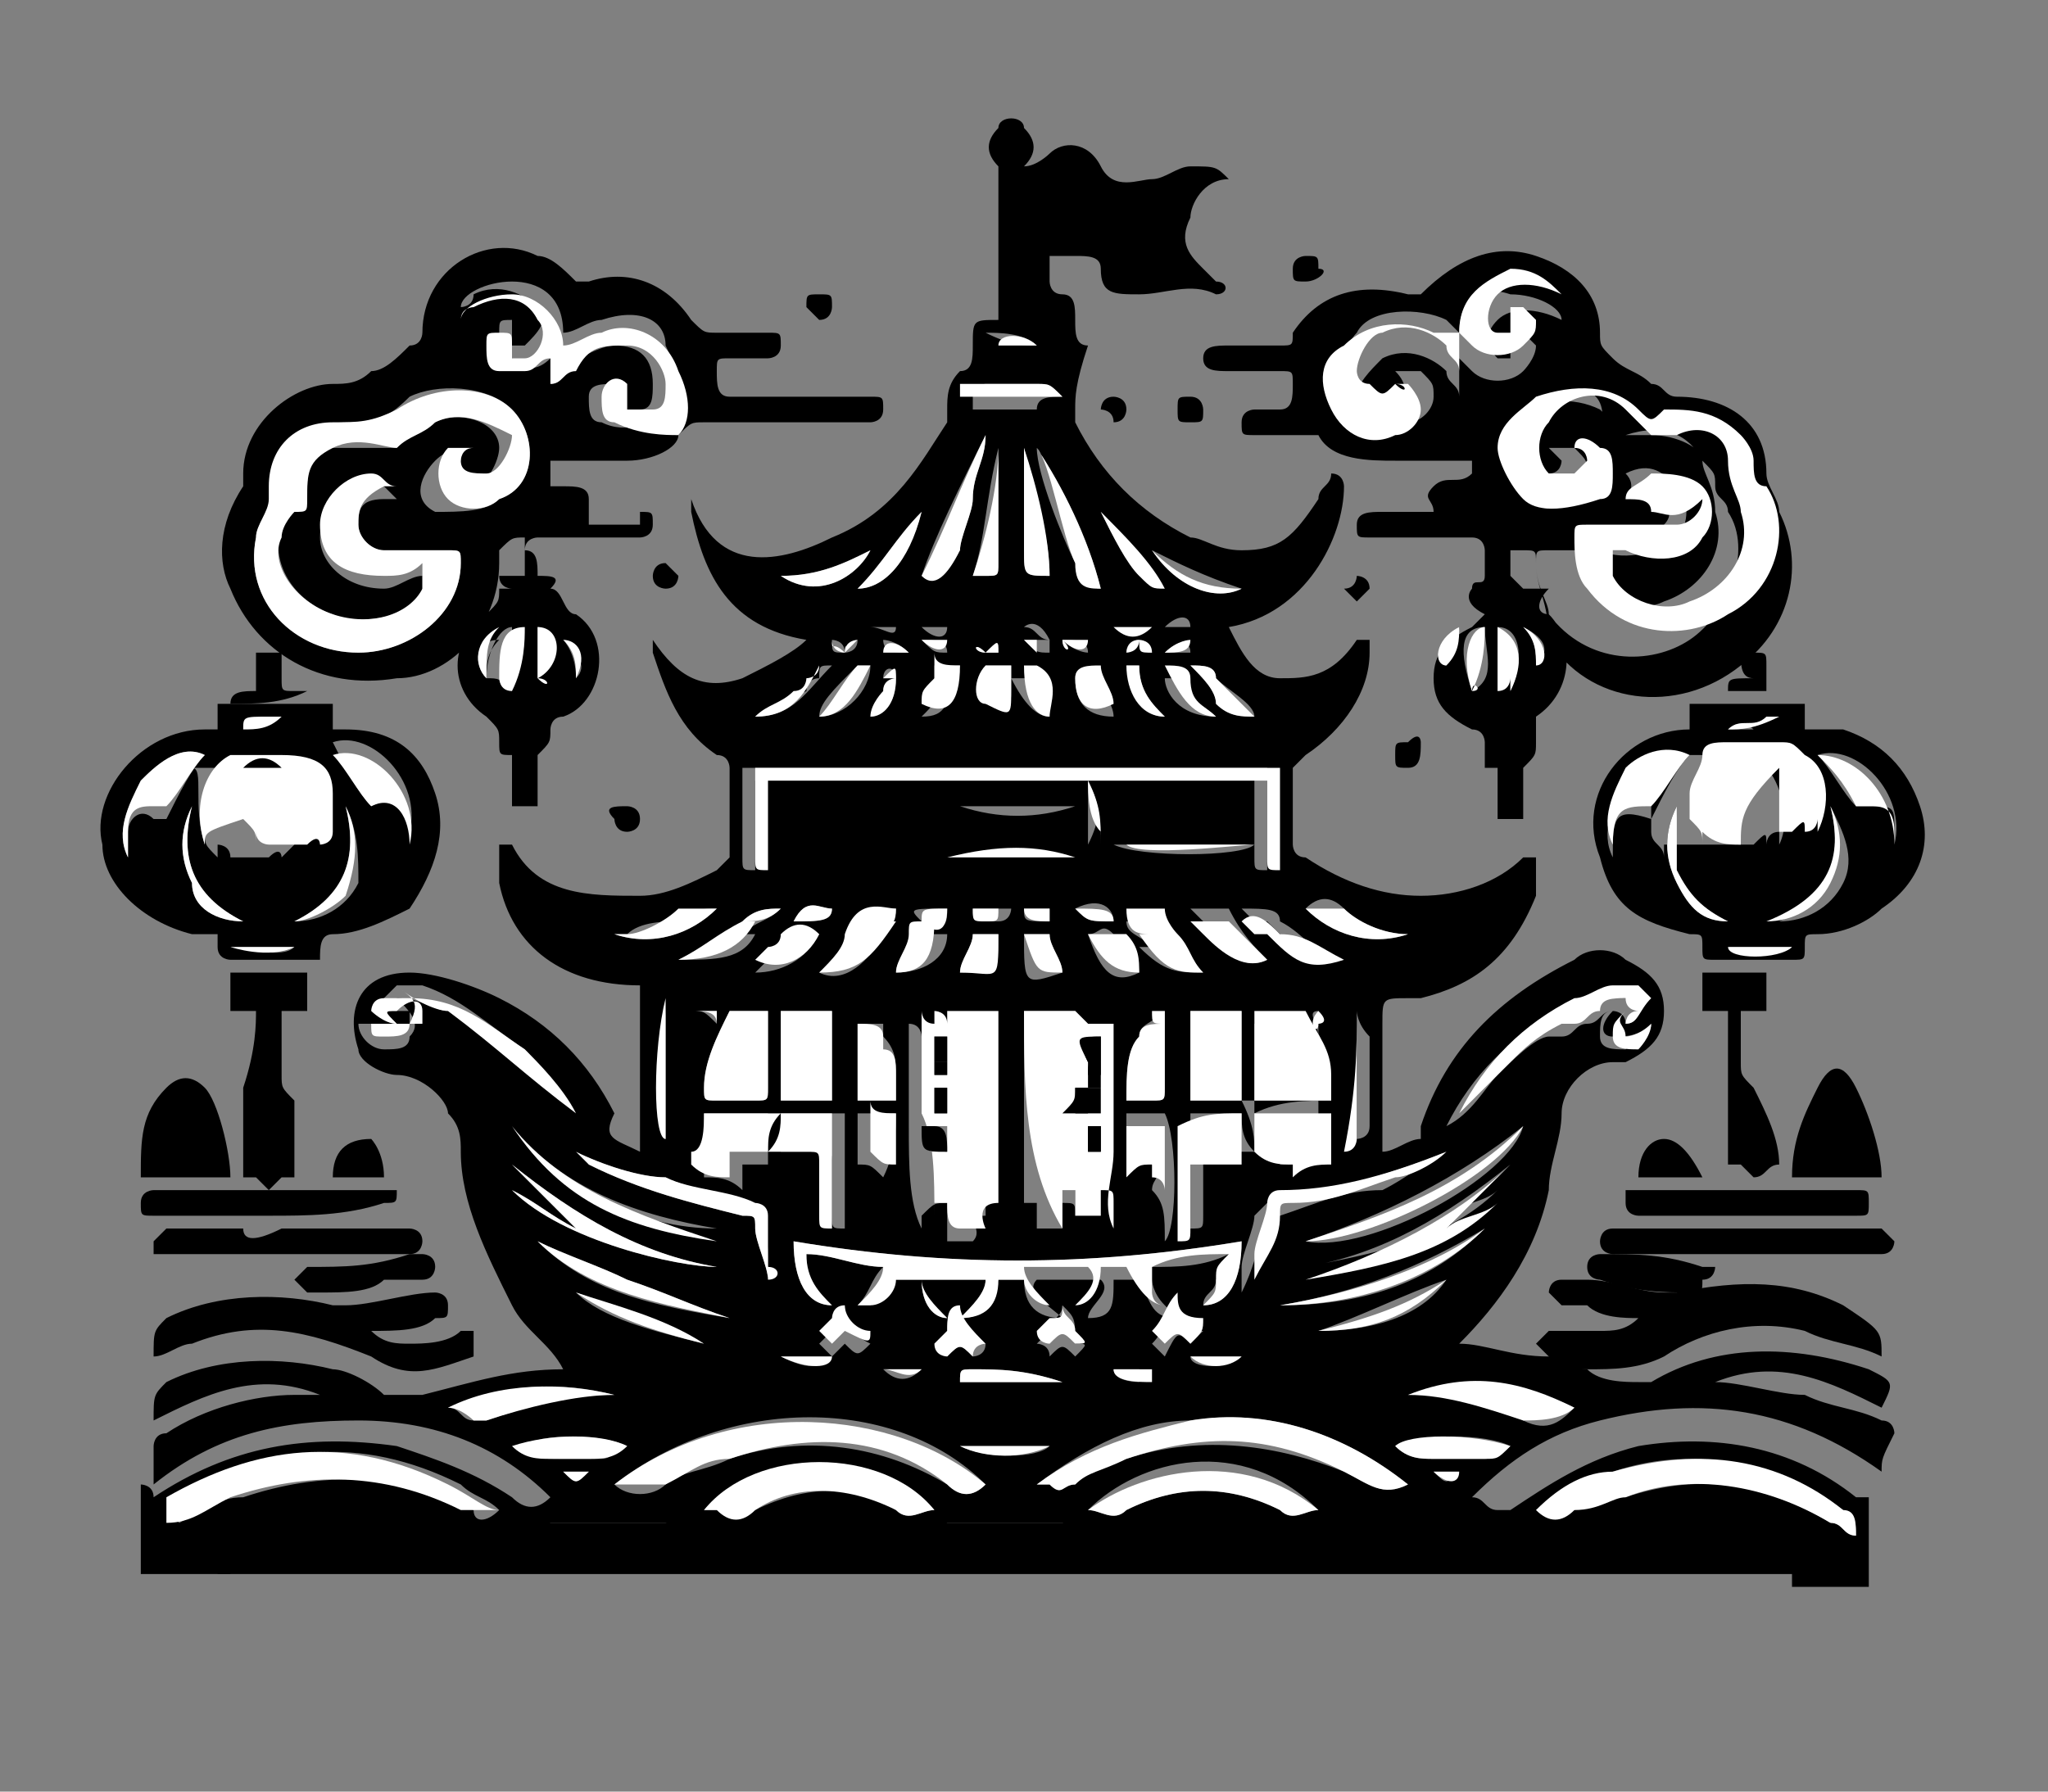 <?xml version="1.0" encoding="utf-8"?>
<!-- Generator: Adobe Illustrator 22.1.0, SVG Export Plug-In . SVG Version: 6.00 Build 0)  -->
<svg version="1.1" id="Capa_1" xmlns="http://www.w3.org/2000/svg" xmlns:xlink="http://www.w3.org/1999/xlink" x="0px" y="0px"
	 viewBox="0 0 16 14" style="enable-background:new 0 0 16 14;" xml:space="preserve">
<rect x="0" y="0" width="16" height="14" fill="#808080" stroke="none"/>
<style type="text/css">
	.st0{fill:#FFFFFF;}
</style>
<g>
	<g>
		<path d="M14.7,11.5c-0.7-0.5-1.4-0.6-2.2-0.4c-0.4,0.1-0.7,0.3-1,0.6c0.1,0,0.1,0.1,0.2,0.1c0,0,0.1,0,0.1,0
			c0.3-0.2,0.6-0.4,1-0.5c0.6-0.1,1.2,0,1.7,0.4c0,0,0.1,0,0.1,0c0,0.2,0,0.4,0,0.7c-0.2,0-0.4,0-0.6,0c0-0.1,0-0.2,0-0.3
			c-0.1,0-0.1,0-0.2,0c-0.7,0-1.3,0-2,0c-0.1,0-0.3,0-0.4-0.1c-0.3,0.1-0.6,0-0.9,0C10.4,12,10.2,12,10,12c-0.4,0-0.7,0-1.1,0
			c-0.2,0-0.4,0-0.6-0.1c-0.3,0-0.6,0-0.9,0C7.3,12,7.1,12,7,12c-0.4,0-0.8,0-1.2,0c-0.2,0-0.4,0-0.6-0.1c-0.4,0-0.5,0-0.9,0
			C4.2,12,4.1,12,3.9,12c-0.7,0-1.3,0-2,0c0,0-0.1,0-0.1,0c0,0.1,0,0.2,0,0.3c-0.2,0-0.5,0-0.7,0c0-0.2,0-0.5,0-0.7
			c0,0,0.1,0,0.1,0.1c0.6-0.4,1.2-0.5,1.9-0.4c0.3,0.1,0.6,0.2,0.9,0.4c0.1,0.1,0.2,0.1,0.3,0c-0.4-0.4-0.9-0.6-1.5-0.6
			c-0.6,0-1.1,0.1-1.6,0.5c0-0.1,0-0.2,0-0.3c0,0,0-0.1,0.1-0.1c0.3-0.2,0.7-0.3,1-0.3c0.1,0,0.1,0,0.2,0c-0.5-0.2-0.9,0-1.3,0.2
			c0-0.2,0-0.2,0.1-0.3c0.4-0.2,0.9-0.2,1.3-0.1c0.1,0,0.3,0.1,0.4,0.2c0.1,0,0.2,0,0.3,0c0.4-0.1,0.7-0.2,1.1-0.2
			c-0.1-0.2-0.3-0.3-0.4-0.5C3.8,9.8,3.6,9.4,3.6,9c0-0.1,0-0.2-0.1-0.3C3.5,8.6,3.3,8.4,3.1,8.4c-0.1,0-0.3-0.1-0.3-0.2
			c-0.1-0.3,0-0.6,0.4-0.6c0.2,0,0.5,0.1,0.7,0.2c0.4,0.2,0.7,0.5,0.9,0.9c0,0,0,0,0,0C4.7,8.9,4.8,8.9,5,9c0,0,0-0.1,0-0.1
			c0-0.4,0-0.7,0-1.1C5,7.8,5,7.8,5,7.7C4.4,7.7,4,7.4,3.9,6.9c0-0.1,0-0.1,0-0.2c0,0,0-0.1,0-0.1c0,0,0,0,0.1,0C4.2,7,4.6,7,5,7
			c0.2,0,0.4-0.1,0.6-0.2c0,0,0.1-0.1,0.1-0.1c0-0.2,0-0.5,0-0.7c0,0,0-0.1-0.1-0.1C5.3,5.7,5.2,5.4,5.1,5.1c0,0,0-0.1,0-0.1
			c0.2,0.3,0.4,0.4,0.7,0.3C6,5.2,6.2,5.1,6.3,5C5.7,4.9,5.5,4.5,5.4,4c0-0.1,0-0.2,0-0.2c0,0,0,0,0,0.1c0.2,0.6,0.7,0.5,1.1,0.3
			C7,4,7.2,3.6,7.4,3.3c0,0,0-0.1,0-0.1c0-0.1,0-0.2,0.1-0.3c0.1,0,0.1-0.1,0.1-0.2c0-0.2,0-0.2,0.2-0.2c0-0.2,0-0.3,0-0.5
			c0-0.2,0-0.4,0-0.6c0,0,0-0.1,0-0.1C7.7,1.2,7.7,1.1,7.8,1C7.8,0.9,8,0.9,8,1c0.1,0.1,0.1,0.2,0,0.3c0,0,0,0,0,0
			c0.1,0,0.2-0.1,0.2-0.1c0.1-0.1,0.3-0.1,0.4,0.1C8.7,1.5,8.9,1.4,9,1.4c0.1,0,0.2-0.1,0.3-0.1c0.2,0,0.2,0,0.3,0.1
			c-0.2,0-0.3,0.2-0.3,0.3c-0.1,0.2,0,0.3,0.1,0.4c0,0,0.1,0.1,0.1,0.1c0.1,0,0.1,0.1,0,0.1c-0.2-0.1-0.4,0-0.6,0c0,0,0,0,0,0
			c-0.2,0-0.3,0-0.3-0.2c0-0.1-0.1-0.1-0.2-0.1c-0.1,0-0.2,0-0.2,0c0,0,0,0,0,0.1c0,0,0,0.1,0,0.1c0,0,0,0.1,0.1,0.1
			c0.1,0,0.1,0.1,0.1,0.2c0,0.1,0,0.2,0.1,0.2C8.4,3,8.4,3.1,8.4,3.2c0,0.1,0,0.1,0,0.1C8.6,3.7,8.9,4,9.3,4.2
			c0.1,0,0.2,0.1,0.4,0.1c0.3,0,0.4-0.1,0.6-0.4c0-0.1,0.1-0.1,0.1-0.2c0.1,0,0.1,0.1,0.1,0.1c0,0.4-0.3,1-0.9,1.1c0,0,0,0,0,0
			C9.7,5.1,9.8,5.3,10,5.3c0.2,0,0.4,0,0.6-0.3c0,0,0,0,0.1,0c0,0,0,0,0,0.1c0,0.3-0.2,0.6-0.5,0.8c0,0-0.1,0.1-0.1,0.1
			c0,0.2,0,0.4,0,0.6c0,0,0,0.1,0.1,0.1C10.5,6.9,10.8,7,11.1,7c0.3,0,0.6-0.1,0.8-0.3c0,0,0,0,0.1,0c0,0,0,0,0,0.1
			c0,0.1,0,0.1,0,0.2c-0.2,0.5-0.5,0.7-0.9,0.8c0,0,0,0-0.1,0c-0.2,0-0.2,0-0.2,0.2c0,0.3,0,0.7,0,1c0.1,0,0.2-0.1,0.3-0.1
			c0,0,0,0,0-0.1c0.2-0.6,0.6-1,1.2-1.3c0.1-0.1,0.3-0.1,0.4,0c0.2,0.1,0.3,0.2,0.3,0.4c0,0.2-0.1,0.3-0.3,0.4c0,0-0.1,0-0.1,0
			c-0.2,0-0.4,0.2-0.4,0.4c0,0.2-0.1,0.4-0.1,0.6c-0.1,0.5-0.4,0.9-0.7,1.2c0,0,0,0,0,0c0.2,0,0.4,0.1,0.7,0.1
			c0.1,0,0.2,0.1,0.3,0.1c0.1,0.1,0.3,0.1,0.4,0.1c0,0,0.1,0,0.1,0c0.5-0.3,1.1-0.3,1.7-0.1c0.2,0.1,0.2,0.1,0.1,0.3
			c-0.4-0.2-0.8-0.4-1.3-0.2c0.2,0,0.5,0.1,0.7,0.1c0.2,0.1,0.4,0.1,0.6,0.2c0.1,0,0.1,0.1,0.1,0.1C14.7,11.4,14.7,11.4,14.7,11.5z
			 M8,7.9c0,0.6,0,1.2,0,1.8c0,0,0,0,0,0c0-0.1,0-0.2,0-0.3c0,0,0.1,0,0.1,0c0,0.1,0,0.1,0,0.2c0.1,0,0.1,0,0.2,0c0-0.1,0-0.2,0-0.2
			c0.1,0,0.1,0,0.1,0.1c0,0,0,0.1,0,0.1c0,0,0,0,0,0.1c0,0,0,0,0,0c0-0.2,0-0.4,0-0.6c0-0.3,0-0.6,0-0.9c0,0,0-0.1,0-0.1
			C8.6,8,8.5,8,8.5,8c0,0-0.1-0.1-0.1-0.1C8.3,7.9,8.2,7.9,8,7.9z M7.4,9.4c0,0.1,0,0.2,0,0.3c0.1,0,0.1,0,0.2,0
			c0.1-0.1-0.1-0.2,0.1-0.2c0,0.1,0,0.1,0,0.2c0,0,0,0,0,0c0,0,0,0,0,0c0,0,0,0,0-0.1c0-0.5,0-1,0-1.5c0,0,0-0.1,0-0.1
			c-0.1,0-0.3,0-0.4,0c0,0,0,0.1,0,0.1c0,0-0.1,0-0.1-0.1c0,0,0,0,0,0.1c0,0,0-0.1-0.1-0.1c0,0.1,0,0.1,0,0.1c0,0.2,0,0.5,0,0.7
			c0,0.3,0,0.6,0.1,0.8c0,0,0,0,0,0.1c0,0,0,0,0,0c0-0.1,0-0.2,0-0.2C7.3,9.4,7.3,9.4,7.4,9.4z M8.5,6.1c0,0.1,0,0.3,0,0.4
			c0,0.1,0,0.1,0,0.2c0,0,0,0,0,0c0,0,0,0,0,0c0,0,0-0.1,0-0.1C8.6,6.4,8.6,6.3,8.5,6.1c0.5,0,0.9,0,1.3,0c0,0,0,0.1,0,0.1
			c0,0.2,0,0.3,0,0.5c0,0.1,0,0.1,0.1,0.1c0-0.3,0-0.5,0-0.8C8.6,6,7.2,6,5.8,6c0,0.2,0,0.5,0,0.7c0,0.1,0,0.1,0.1,0.1
			c0-0.2,0-0.4,0-0.7c0.4,0,0.8,0,1.3,0c0,0,0,0.1,0,0.1c0,0.2,0,0.3,0,0.5c0,0,0,0,0,0.1c0,0,0,0,0-0.1c0-0.2,0-0.3,0-0.5
			c0,0,0-0.1,0-0.1C7.7,6.1,8.1,6.1,8.5,6.1z M6.7,10.2C6.7,10.2,6.7,10.2,6.7,10.2c0.1,0,0.1,0,0.1,0c0.1-0.1,0.1-0.2,0.2-0.2
			c0,0,0,0,0,0c0.1,0,0.1,0,0.2,0c0,0.2,0.1,0.3,0.2,0.3c-0.1-0.1-0.2-0.2-0.2-0.3c0.2,0,0.4,0,0.5,0c0,0.1-0.1,0.2-0.2,0.3
			c0.2,0,0.2-0.1,0.3-0.3c0.1,0,0.1,0,0.2,0c0,0.2,0.1,0.3,0.3,0.3C8.2,10.2,8,10.1,8.1,10c0.2,0,0.4,0,0.5,0
			c0.1,0.1-0.1,0.2-0.1,0.3c0.2,0,0.2-0.1,0.2-0.3c0.1,0,0.1,0,0.2,0c0.1,0.2,0.1,0.3,0.3,0.3c0,0-0.1-0.1-0.1-0.1C9,10.1,9,10,9,10
			c0,0,0-0.1,0-0.1c0.2,0,0.4,0,0.6-0.1c0,0.1,0,0.1-0.1,0.2c0,0.1-0.1,0.1-0.1,0.2c0.2,0,0.3-0.2,0.3-0.5c-1.2,0.2-2.3,0.2-3.5,0
			c0,0.3,0.1,0.5,0.3,0.5C6.3,10.1,6.3,10,6.3,9.8c0.2,0,0.4,0.1,0.6,0.1C6.8,10,6.8,10.1,6.7,10.2z M11,11.6
			c-0.5-0.4-1.1-0.6-1.7-0.5c-0.4,0-0.8,0.2-1.2,0.5c0.1,0,0.1,0,0.1,0c0.1,0.1,0.1,0,0.2,0c0.1-0.1,0.3-0.2,0.4-0.2
			c0.6-0.2,1.2-0.1,1.7,0.1C10.7,11.6,10.8,11.7,11,11.6C11,11.6,11,11.6,11,11.6z M4.8,11.6c0.1,0.1,0.3,0.1,0.4,0
			c0.1-0.1,0.3-0.1,0.5-0.2c0.6-0.2,1.2-0.1,1.7,0.2c0.1,0.1,0.2,0.1,0.3,0C7,10.9,5.7,10.9,4.8,11.6z M3.9,11.8
			c-0.1-0.1-0.2-0.1-0.3-0.2c-0.8-0.4-1.5-0.3-2.2,0.1c-0.1,0-0.1,0.1,0,0.2c0.2-0.1,0.3-0.2,0.5-0.2c0.6-0.2,1.2-0.2,1.8,0.1
			C3.7,11.9,3.8,11.9,3.9,11.8z M12,11.8c0.1,0,0.2,0,0.3,0c0.1-0.1,0.2-0.1,0.4-0.1c0.6-0.2,1.1-0.1,1.6,0.2c0.1,0,0.1,0.1,0.2,0.1
			c0-0.1,0-0.1-0.1-0.2c-0.6-0.4-1.2-0.5-1.8-0.3C12.4,11.6,12.2,11.7,12,11.8z M10.2,6.9C10.2,6.9,10.2,6.9,10.2,6.9
			C10.2,6.9,10.2,6.9,10.2,6.9C10.1,6.9,10,6.9,9.9,6.9c-1.1,0-2.2,0-3.4,0c-0.3,0-0.5,0-0.8,0c0,0-0.1,0-0.1,0c0,0,0,0,0,0
			C7.1,6.9,8.7,6.9,10.2,6.9z M5.7,7.9C5.6,8.1,5.5,8.3,5.5,8.5c0,0.1,0,0.1,0.1,0.1c0.1,0,0.2,0,0.3,0C6,8.6,6,8.6,6,8.5
			c0-0.1,0-0.1,0-0.2C6,8.1,6,8,6,7.9C5.9,7.9,5.8,7.9,5.7,7.9z M10.4,8.6c0-0.1,0-0.1,0-0.1c-0.1-0.2-0.2-0.3-0.2-0.5
			c0,0,0,0-0.1,0c-0.1,0-0.2,0-0.3,0c0,0.2,0,0.4,0,0.7C10,8.6,10.2,8.6,10.4,8.6z M7.3,11.8c-0.4-0.4-1.4-0.4-1.8,0
			c0,0,0.1,0,0.1,0c0.1,0,0.2,0,0.3,0c0.4-0.2,0.8-0.2,1.1,0C7.1,11.9,7.2,11.8,7.3,11.8z M9.7,8.6c0-0.2,0-0.5,0-0.7
			c-0.2,0-0.3,0-0.4,0c0,0.2,0,0.4,0,0.7C9.4,8.6,9.5,8.6,9.7,8.6z M8.5,11.8c0.1,0,0.2,0.1,0.3,0c0.4-0.2,0.8-0.2,1.2,0
			c0.1,0.1,0.2,0,0.3,0C9.7,11.2,8.9,11.4,8.5,11.8z M6.1,8.6c0.2,0,0.3,0,0.4,0c0-0.2,0-0.4,0-0.7c-0.2,0-0.3,0-0.4,0
			C6.1,8.1,6.1,8.4,6.1,8.6z M5.5,8.7c0,0.1,0,0.3,0,0.4c0,0,0,0.1,0,0.1c0.1,0,0.2,0,0.3,0.1c0-0.1,0-0.1,0-0.2c0.1,0,0.1,0,0.2,0
			C6,9.1,6,9,6,9c0-0.1,0-0.2,0-0.3C5.8,8.7,5.7,8.7,5.5,8.7z M3.5,7.9C3.5,7.9,3.6,7.9,3.5,7.9c0.3,0.2,0.6,0.5,0.9,0.7
			c0,0,0,0,0,0C4.3,8.5,4.2,8.3,4.1,8.2C3.8,8,3.6,7.8,3.3,7.7c-0.1,0-0.2,0-0.2,0c0,0-0.1,0.1-0.1,0.1C2.9,7.9,3,8,3.1,8
			C3,7.9,3,7.9,3,7.9c0.1,0,0.2,0,0.2,0c0,0,0,0.1,0,0.1C3.1,8.1,3.1,8.1,3,8c0,0,0,0-0.1,0c0,0,0,0-0.1,0c0,0.1,0.1,0.2,0.2,0.2
			c0.1,0,0.2,0,0.2-0.1c0.1-0.1,0-0.2-0.1-0.3c0,0,0,0,0,0C3.3,7.8,3.4,7.9,3.5,7.9C3.5,8,3.5,7.9,3.5,7.9z M9.8,9
			c0.1,0,0.2,0,0.2,0c0,0,0,0.1,0,0.1c0.1,0,0.2,0,0.3-0.1c0,0,0,0,0,0c0-0.1,0-0.3,0-0.4c-0.2,0-0.4,0-0.6,0C9.8,8.8,9.8,8.9,9.8,9
			z M6.1,8.7c0,0.1,0,0.2,0,0.3c0.1,0,0.2,0,0.3,0c0.1,0,0.1,0,0.1,0.1c0,0.1,0,0.3,0,0.4c0,0.1,0,0.1,0.1,0.1c0-0.3,0-0.6,0-0.9
			C6.4,8.7,6.3,8.7,6.1,8.7z M9.7,8.7c-0.2,0-0.3,0-0.4,0c0,0.3,0,0.6,0,0.9c0.1,0,0.1,0,0.1-0.1c0-0.2,0-0.3,0-0.5
			c0.1,0,0.2,0,0.4,0C9.7,8.9,9.7,8.8,9.7,8.7z M12.7,8c0.1,0,0.1-0.1,0.1-0.1c0,0,0-0.1-0.1-0.1c0,0-0.1,0-0.2,0
			c-0.1,0-0.2,0-0.3,0.1c-0.4,0.2-0.7,0.5-0.9,0.9c0,0,0,0,0,0c0.2-0.1,0.3-0.3,0.4-0.4c0.1-0.1,0.3-0.3,0.4-0.3c0,0,0.1,0,0.1,0
			c0.1,0,0.1-0.1,0.2-0.1c0.1,0,0.1-0.1,0.2-0.1c0,0,0,0,0,0c0,0,0.1,0,0.1,0.1C12.7,7.9,12.7,8,12.7,8z M11.8,9.1
			C11.8,9.1,11.8,9.1,11.8,9.1c-0.5,0.4-1,0.7-1.6,0.8c0.5-0.1,1.1-0.2,1.5-0.6c-0.1,0.1-0.3,0.1-0.4,0.2
			C11.5,9.4,11.7,9.2,11.8,9.1z M5.6,9.9C5,9.8,4.5,9.5,4,9.1c0,0,0,0,0,0c0.2,0.2,0.3,0.3,0.5,0.5c0,0,0,0,0,0
			C4.3,9.5,4.2,9.4,4,9.3C4.4,9.7,5.3,9.9,5.6,9.9z M8.8,8.6c0.1,0,0.2,0,0.2,0c0.1,0,0.1,0,0.1-0.1c0-0.1,0-0.2,0-0.3
			c0-0.1,0-0.2,0-0.3c-0.1,0-0.1,0-0.1,0c0,0,0,0,0.1,0C9,8,8.9,8,8.9,8.1C8.8,8.2,8.8,8.4,8.8,8.6z M7,8.6c0-0.1,0-0.1,0-0.2
			c0-0.1,0-0.2-0.1-0.3c0,0,0,0,0-0.1C6.9,8,6.8,8,6.7,8c0,0,0.1,0,0.1,0c-0.1,0-0.1,0-0.1,0c0,0.2,0,0.4,0,0.6
			C6.8,8.6,6.9,8.6,7,8.6z M9.1,9.7c0.1-0.1,0.1-0.8,0-1c-0.1,0-0.2,0-0.3,0c0,0.1,0,0.3,0,0.4c0.1,0,0.1,0,0.2-0.1c0,0,0,0.1,0,0.1
			C9.1,9.2,9,9.2,9,9.3C9.1,9.4,9.1,9.5,9.1,9.7z M7,8.7c-0.1,0-0.2,0-0.3,0c0,0.3,0,0.6,0,0.9c0,0,0,0,0,0.1c0-0.1,0-0.3,0-0.4
			c0,0,0-0.1,0-0.1c0,0,0,0,0,0c0,0,0-0.1,0-0.1c0.1,0,0.1,0,0.2,0.1C7,9,7,8.8,7,8.7z M3.5,11c0.1,0,0.1,0.1,0.2,0.1
			c0,0,0.1,0,0.1,0c0.3-0.1,0.6-0.2,1-0.2C4.4,10.8,4,10.8,3.5,11z M11,10.9c0.3,0,0.6,0,0.9,0.2c0.2,0.1,0.3,0,0.4-0.1
			C11.9,10.8,11.4,10.8,11,10.9z M11.3,9C11.3,9,11.3,9,11.3,9C11.3,9,11.2,9,11.3,9c-0.5,0.2-0.9,0.3-1.4,0.4c0,0,0,0-0.1,0.1
			c0,0.1-0.1,0.3-0.1,0.4c0,0.1,0,0.1,0,0.2c0,0,0,0,0,0c0.1-0.2,0.1-0.3,0.2-0.5c0-0.1,0-0.1,0.1-0.1c0.3-0.1,0.5-0.2,0.8-0.2
			C11,9.2,11.1,9.1,11.3,9z M6,10C6,10,6,10,6,10c0-0.1,0-0.1,0-0.1C6,9.7,6,9.6,5.9,9.5c0,0,0-0.1-0.1-0.1C5.6,9.3,5.4,9.3,5.2,9.2
			C5,9.2,4.7,9.1,4.5,9c0.1,0,0.1,0.1,0.1,0.1C5,9.3,5.4,9.4,5.8,9.5c0.1,0,0.1,0,0.1,0.1C5.9,9.7,6,9.9,6,10z M10.2,9.7
			c0.5,0.1,1.6-0.5,1.7-0.9C11.4,9.2,10.8,9.5,10.2,9.7z M4,8.8c0.4,0.5,1,0.8,1.6,0.8C5,9.5,4.4,9.3,4,8.8z M7.2,4.5
			c0.1,0,0.2-0.1,0.3-0.2c0-0.1,0.1-0.3,0.1-0.4c0-0.2,0.1-0.3,0.1-0.5C7.5,3.8,7.3,4.2,7.2,4.5z M8.6,4.6C8.5,4.2,8.3,3.8,8.1,3.5
			c0,0.2,0.2,0.7,0.3,0.9C8.5,4.5,8.5,4.6,8.6,4.6z M7.6,4.5c0,0,0.1,0,0.1,0c0.1,0,0.1,0,0.1-0.1c0-0.1,0-0.2,0-0.3
			c0-0.2,0-0.4,0-0.6C7.7,3.9,7.7,4.2,7.6,4.5z M7,7.1c-0.1,0-0.3,0-0.3,0.1c0,0,0,0,0,0C6.6,7.4,6.5,7.5,6.4,7.6
			c0.2,0.1,0.4-0.1,0.5-0.3c-0.1,0-0.1,0-0.2,0C6.8,7.2,7,7.3,7,7.1z M8.3,3.1C8.2,3,8.2,3,8.1,3C7.9,3,7.8,3,7.7,3
			c0,0-0.1,0-0.1,0.1c0,0,0,0.1,0,0.1c0,0,0.1,0,0.1,0c0.1,0,0.2,0,0.4,0C8.1,3.1,8.2,3.1,8.3,3.1z M11.6,9.6
			c-0.5,0.3-1,0.5-1.6,0.6C10.7,10.2,11.2,10,11.6,9.6z M9.4,7.6C9.3,7.5,9.3,7.4,9.2,7.4c0-0.1-0.1-0.2-0.1-0.2c0,0,0,0-0.1,0
			c-0.1,0-0.1,0-0.2,0c0,0.1,0.1,0.1,0.2,0.2c0,0-0.1,0-0.1,0C9.1,7.6,9.2,7.6,9.4,7.6z M8,3.5C8,3.5,8,3.5,8,3.5C8,3.6,8,3.6,8,3.5
			c0,0.3,0,0.5,0,0.8c0,0.2,0,0.2,0.2,0.2c0,0,0,0,0,0C8.2,4.2,8.1,3.9,8,3.5z M4.2,9.7c0.4,0.4,0.9,0.5,1.5,0.6
			c-0.3-0.1-0.5-0.2-0.8-0.3C4.7,9.9,4.4,9.8,4.2,9.7z M9.9,7.5C9.8,7.4,9.7,7.3,9.6,7.1c0,0,0,0-0.1,0c-0.1,0-0.1,0-0.2,0
			c0,0,0,0,0,0c0,0,0.1,0.1,0.1,0.1c0,0,0.1,0,0.1,0c0,0,0,0,0,0c0,0-0.1,0-0.1,0C9.5,7.4,9.7,7.6,9.9,7.5z M6.1,7.1
			c-0.1,0-0.2,0-0.3,0.1C5.7,7.3,5.5,7.4,5.3,7.5c0.3,0,0.5,0,0.6-0.2c0,0-0.1,0-0.1,0C5.9,7.2,6,7.2,6.1,7.1z M11.8,11.3
			c-0.2-0.1-0.7-0.1-0.9,0c0.1,0.1,0.2,0.1,0.3,0.1c0.1,0,0.2,0,0.4,0C11.6,11.4,11.7,11.4,11.8,11.3z M10.5,7.5
			c-0.2,0-0.3-0.2-0.5-0.3C10,7.1,9.9,7.1,9.7,7.1c0,0,0.1,0.1,0.1,0.1c0,0,0.1,0,0.2,0c-0.1,0-0.1,0-0.1,0
			C10.1,7.4,10.2,7.5,10.5,7.5z M4.9,11.3c-0.2-0.1-0.7-0.1-0.8,0c0.1,0.1,0.1,0.1,0.3,0.1c0.1,0,0.2,0,0.3,0
			C4.8,11.4,4.8,11.3,4.9,11.3z M7.8,7.3c-0.1,0-0.2,0-0.2,0c0,0.1-0.1,0.2-0.1,0.3C7.8,7.6,7.8,7.6,7.8,7.3
			C7.8,7.3,7.8,7.3,7.8,7.3z M8,7.3c0,0.4,0,0.4,0.3,0.3c0-0.1-0.1-0.2-0.1-0.3C8.2,7.3,8.1,7.3,8,7.3z M7,7.6
			c0.2,0,0.4-0.1,0.4-0.3c0,0-0.1,0-0.1,0c-0.1,0-0.1,0-0.1,0.1C7.1,7.4,7,7.5,7,7.6z M8.5,7.3c0.1,0.3,0.2,0.4,0.4,0.3
			c0-0.1-0.1-0.2-0.1-0.3c0,0,0,0-0.1,0C8.6,7.2,8.6,7.3,8.5,7.3z M11,7.3C11,7.3,10.9,7.3,11,7.3c-0.2,0-0.4-0.1-0.5-0.2
			c-0.1-0.1-0.2-0.1-0.3,0C10.4,7.3,10.7,7.4,11,7.3z M6.4,7.3c-0.1,0-0.3-0.1-0.3,0.1c0,0-0.1,0.1-0.1,0.1c0,0-0.1,0.1-0.1,0.1
			C6.1,7.6,6.3,7.5,6.4,7.3z M5.6,7.1c-0.1,0-0.2,0-0.3,0.1C5.2,7.2,5,7.2,4.9,7.3c0,0-0.1,0-0.1,0C5.1,7.4,5.4,7.3,5.6,7.1z
			 M6.6,6.3c-0.1,0-0.3,0-0.4,0c0,0,0,0-0.1,0c0,0,0,0,0,0c0.3,0,0.6,0,0.9,0c0,0,0,0,0.1,0c0,0,0,0-0.1,0C6.8,6.3,6.7,6.3,6.6,6.3z
			 M8.4,6.3C8.4,6.3,8.4,6.3,8.4,6.3c-0.3,0-0.6,0-0.9,0c0,0,0,0,0,0c0,0,0,0,0,0C7.8,6.4,8.1,6.4,8.4,6.3C8.4,6.4,8.4,6.3,8.4,6.3z
			 M9.3,6.3C9.3,6.3,9.3,6.3,9.3,6.3c-0.1,0-0.3,0-0.4,0c0,0,0,0-0.1,0c0,0,0,0,0.1,0c0.3,0,0.6,0,0.8,0c0,0,0,0,0.1,0
			c0,0,0,0-0.1,0C9.5,6.3,9.4,6.3,9.3,6.3z M10.6,7.9C10.6,7.9,10.6,7.9,10.6,7.9c0,0.3,0,0.7,0,1c0,0,0.1,0,0.1-0.1
			c0-0.2,0-0.4,0-0.7C10.6,8,10.6,7.9,10.6,7.9z M5.2,8.9C5.2,8.9,5.2,8.9,5.2,8.9c0-0.4,0-0.7,0-1.1C5.2,8.2,5.1,8.9,5.2,8.9
			c0-0.1,0-0.1,0-0.1C5.2,8.8,5.2,8.9,5.2,8.9z M9.3,5.2c0.1,0.1,0.2,0.2,0.2,0.3c0.1,0.1,0.2,0.1,0.3,0.1C9.8,5.5,9.6,5.4,9.5,5.3
			C9.5,5.2,9.4,5.2,9.3,5.2z M7.2,4C7,4.2,6.9,4.4,6.7,4.6C6.9,4.6,7.1,4.4,7.2,4z M7.5,5.2c-0.1,0-0.1,0-0.2,0c0,0.1,0,0.1,0,0.2
			c0,0.1,0,0.1-0.1,0.2C7.4,5.6,7.4,5.5,7.5,5.2z M8.3,10.8C8.3,10.8,8.3,10.8,8.3,10.8C8.3,10.7,8.3,10.7,8.3,10.8
			c-0.3-0.1-0.5-0.1-0.7-0.1c-0.1,0-0.1,0-0.1,0.1C7.8,10.8,8,10.8,8.3,10.8z M5.9,5.6c0.3,0,0.4-0.2,0.6-0.4c-0.1,0-0.1,0-0.1,0.1
			c-0.1,0-0.1,0.1-0.1,0.1C6.1,5.5,6,5.5,5.9,5.6z M8.2,11.3c-0.2,0-0.5,0-0.7,0C7.7,11.4,8.1,11.4,8.2,11.3z M8.6,4
			c0.1,0.2,0.2,0.4,0.3,0.5c0,0,0.1,0,0.2,0.1C8.9,4.4,8.8,4.2,8.6,4z M11.3,10c-0.3,0.1-0.7,0.3-1,0.4C10.7,10.4,11.1,10.3,11.3,10
			z M8.4,5.3c0,0.2,0.1,0.3,0.3,0.3c0-0.1-0.1-0.2-0.1-0.3C8.5,5.2,8.4,5.2,8.4,5.3C8.4,5.2,8.4,5.3,8.4,5.3
			C8.4,5.3,8.4,5.3,8.4,5.3C8.5,5.3,8.5,5.3,8.4,5.3C8.5,5.3,8.4,5.3,8.4,5.3z M5.5,10.5c-0.3-0.1-0.7-0.3-1-0.4
			C4.7,10.3,5.1,10.4,5.5,10.5z M9.5,5.6C9.4,5.5,9.3,5.5,9.3,5.4c0-0.1-0.1-0.1-0.2-0.1C9.1,5.4,9.2,5.6,9.5,5.6z M9.8,6.6
			C9.8,6.6,9.7,6.6,9.8,6.6c-0.3,0-0.7,0-1,0c0,0,0,0-0.1,0C8.9,6.7,9.7,6.7,9.8,6.6z M6.6,6.6C6.6,6.6,6.6,6.6,6.6,6.6
			c-0.2,0-0.3,0-0.5,0c0,0,0,0-0.1,0c0,0,0,0,0.1,0c0.3,0,0.6,0,0.9,0c0,0,0,0,0.1,0c0,0,0,0-0.1,0C6.9,6.6,6.7,6.6,6.6,6.6z
			 M6.4,5.6c0.2,0,0.4-0.2,0.4-0.4c0,0-0.1,0-0.1,0C6.5,5.4,6.4,5.5,6.4,5.6z M8.4,6.7C8.4,6.6,8.4,6.6,8.4,6.7c-0.4,0-0.7,0-1,0
			c0,0,0,0-0.1,0c0,0,0,0,0.1,0C7.8,6.7,8.1,6.7,8.4,6.7C8.4,6.7,8.4,6.7,8.4,6.7z M7,5.3c0,0-0.1,0-0.1,0.1c0,0.1-0.1,0.2-0.1,0.2
			C6.9,5.6,7,5.5,7,5.3c0-0.1-0.1-0.1-0.1,0c0,0,0,0,0,0C6.9,5.3,7,5.3,7,5.3z M7.7,5.2c0,0.1,0,0.2,0,0.3c0.2,0,0.2,0,0.2-0.1
			c0-0.1,0-0.1,0-0.2C7.8,5.2,7.7,5.2,7.7,5.2z M6.8,4.3C6.6,4.4,6.4,4.5,6.1,4.5C6.4,4.7,6.7,4.5,6.8,4.3z M8.9,5.2
			c0,0-0.1,0-0.1,0c0.1,0.2,0.1,0.4,0.3,0.4C9,5.5,8.9,5.4,8.9,5.2z M8.2,5.6c-0.1-0.1,0-0.3-0.2-0.3c0,0,0.1,0,0.1,0c0,0,0,0,0,0
			c-0.1,0-0.1,0-0.2,0C8,5.5,8.1,5.6,8.2,5.6z M9,4.3c0.2,0.3,0.5,0.4,0.7,0.3C9.4,4.5,9.2,4.4,9,4.3z M7.5,10.2
			c-0.1,0.1-0.1,0.1-0.1,0.2c0,0,0,0-0.1,0.1c0,0,0.1,0,0.1,0.1c0.1-0.1,0.1-0.1,0.2,0c0,0,0.1,0,0.1-0.1
			C7.5,10.4,7.4,10.3,7.5,10.2z M8.3,10.2C8.3,10.2,8.3,10.2,8.3,10.2c0,0.1-0.1,0.1-0.1,0.2c0,0,0,0-0.1,0.1c0,0,0.1,0,0.1,0.1
			c0.1-0.1,0.1-0.1,0.2,0c0.1-0.1,0.1-0.1,0-0.1C8.4,10.3,8.4,10.3,8.3,10.2z M9.3,10.5c0,0,0.1-0.1,0.1-0.1c-0.2,0-0.2-0.1-0.2-0.2
			c-0.1,0.1-0.1,0.2-0.2,0.3c0,0,0,0,0.1,0.1C9.2,10.4,9.2,10.4,9.3,10.5z M6.6,10.2c0,0.1-0.1,0.1-0.1,0.2c0,0,0,0-0.1,0.1
			c0,0,0,0,0.1,0.1c0,0,0,0,0.1-0.1c0,0,0,0,0,0c0.1,0.1,0.1,0.1,0.2,0C6.6,10.4,6.6,10.3,6.6,10.2z M12.9,8
			c-0.1,0.1-0.2,0.1-0.3,0.1c-0.1,0-0.1-0.1,0-0.2c-0.1,0-0.1,0.1-0.1,0.2c0,0.1,0.1,0.1,0.2,0.1C12.8,8.1,12.9,8.1,12.9,8z
			 M8.1,2.7C8.1,2.7,8.1,2.7,8.1,2.7C8.1,2.7,8.1,2.6,8.1,2.7C8,2.6,7.8,2.6,7.7,2.6c0,0,0,0,0,0c0,0,0,0,0,0C7.9,2.7,8,2.7,8.1,2.7
			z M6.2,7.2c0.2,0,0.3,0,0.3-0.1C6.4,7.1,6.3,7,6.2,7.2z M8.7,7.2c0-0.1-0.1-0.2-0.3-0.1C8.5,7.2,8.5,7.2,8.7,7.2z M8,7.1
			c0,0.1,0,0.1,0.2,0.1c0,0,0-0.1,0-0.1C8.2,7.1,8.1,7.1,8,7.1z M7.6,7.1c0,0.1,0,0.1,0.2,0.1c0.1,0,0.1-0.1,0.1-0.1
			C7.7,7.1,7.7,7.1,7.6,7.1z M7.4,7.1c-0.3,0-0.3,0-0.2,0.1C7.4,7.3,7.4,7.2,7.4,7.1z M9.3,10.6c0,0.1,0.3,0.1,0.4,0
			C9.6,10.6,9.5,10.6,9.3,10.6z M10.3,7.9C10.3,7.9,10.3,7.9,10.3,7.9C10.4,7.9,10.4,7.9,10.3,7.9C10.3,7.9,10.3,7.9,10.3,7.9
			c-0.1,0,0,0.1,0,0.2c0,0,0.1,0,0.1,0c0,0,0,0,0,0c0,0-0.1,0-0.1,0C10.3,8,10.3,8,10.3,7.9C10.3,8,10.3,8,10.3,7.9z M6.5,10.6
			c-0.1,0-0.3,0-0.4,0C6.3,10.7,6.4,10.7,6.5,10.6z M7.2,5C7.2,5,7.2,5,7.2,5C7.2,5.1,7.2,5.1,7.2,5c0.1,0.1,0.1,0.1,0.2,0.1
			c0,0,0,0,0,0c0,0,0,0,0,0C7.4,5,7.3,5,7.2,5z M8.9,5c0,0-0.1,0-0.1,0.1C8.8,5.1,8.8,5.1,8.9,5c0,0.1,0.1,0.1,0.1,0.1
			C8.9,5,8.9,5,8.9,5z M6.9,10.7C6.9,10.7,6.8,10.7,6.9,10.7C6.9,10.7,6.9,10.8,6.9,10.7c0.1,0.1,0.2,0.1,0.3,0
			C7,10.7,6.9,10.7,6.9,10.7z M8.3,5C8.3,5.1,8.4,5.1,8.3,5c0.1,0.1,0.2,0.1,0.2,0.1c0,0,0,0,0,0c0,0,0,0,0,0C8.5,5,8.4,5,8.3,5z
			 M7.1,5.1C7.1,5,7.1,5,7.1,5.1C7,5,6.9,5,6.9,5c0,0,0,0-0.1,0c0,0,0,0,0.1,0C6.9,5.1,7,5.1,7.1,5.1C7,5.1,7.1,5.1,7.1,5.1z
			 M8.7,10.7c0,0.1,0.2,0.1,0.2,0.1c0,0,0,0,0-0.1C8.9,10.7,8.8,10.7,8.7,10.7z M9.1,5.1C9.1,5.1,9.1,5.1,9.1,5.1c0.1,0,0.1,0,0.2,0
			c0,0,0,0,0,0c0,0,0,0,0,0C9.3,5,9.2,5,9.1,5.1C9.2,5,9.1,5.1,9.1,5.1z M6.6,5.1c0,0,0.1,0,0.1-0.1C6.6,5.1,6.6,5,6.6,5.1
			c0-0.1-0.1-0.1-0.1-0.1C6.5,5.1,6.5,5.1,6.6,5.1z M7.7,5.1C7.7,5.1,7.7,5.1,7.7,5.1C7.7,5.1,7.8,5.1,7.7,5.1c0.1,0,0.1,0,0.1,0
			C7.8,5,7.8,5,7.7,5.1C7.7,5,7.7,5,7.7,5.1C7.6,5,7.6,5.1,7.7,5.1C7.6,5.1,7.6,5.1,7.7,5.1C7.7,5.1,7.7,5.1,7.7,5.1z M8,5
			C8,5,8,5,8,5C8,5.1,8,5.1,8,5c0.1,0.1,0.1,0.1,0.2,0.1c0,0,0-0.1,0-0.1C8.1,5,8,5,8,5z M7.2,4.9c0.1,0.1,0.2,0.1,0.2,0
			C7.4,4.9,7.3,4.9,7.2,4.9z M8,4.9C8,4.9,8,4.9,8,4.9c0.1,0,0.1,0.1,0.2,0.1c0,0,0,0,0,0c0,0,0,0,0,0C8.1,4.8,8,4.9,8,4.9z M9,4.9
			c-0.1,0-0.2,0-0.3,0C8.8,4.9,8.9,4.9,9,4.9z M11.2,11.5c0.1,0.1,0.1,0.1,0.2,0C11.4,11.5,11.3,11.5,11.2,11.5z M8.6,4.9
			C8.6,4.9,8.6,4.9,8.6,4.9c-0.1,0-0.2,0-0.2,0c0,0,0,0,0,0C8.4,4.9,8.5,4.9,8.6,4.9z M9.1,4.9C9.1,4.9,9.1,4.9,9.1,4.9
			c0.1,0,0.1,0,0.2,0c0,0,0,0,0,0C9.3,4.8,9.2,4.8,9.1,4.9z M6.8,4.9C6.8,4.9,6.8,4.9,6.8,4.9c0.1,0,0.2,0.1,0.2,0c0,0,0,0,0,0
			C7,4.9,6.9,4.9,6.8,4.9z M7.8,4.9C7.8,4.9,7.8,4.9,7.8,4.9c-0.1,0-0.1,0-0.2,0c0,0,0,0,0,0C7.7,4.9,7.8,4.9,7.8,4.9z M5.4,7.9
			C5.4,7.9,5.4,7.9,5.4,7.9c0.1,0,0.1,0,0.2,0.1c0,0,0-0.1,0-0.1C5.5,7.9,5.5,7.9,5.4,7.9z M4.6,11.5c-0.1,0-0.1,0-0.2,0
			C4.5,11.6,4.5,11.6,4.6,11.5z"/>
		<path d="M4.2,4.5c0.1,0,0.2,0,0.1,0.1c0.1,0,0.1,0.2,0.2,0.2C4.8,5,4.7,5.5,4.4,5.6c-0.1,0-0.1,0.1-0.1,0.1c0,0,0,0,0,0
			c0,0.1,0,0.1-0.1,0.2c0,0.1,0,0.3,0,0.4c-0.1,0-0.1,0-0.2,0c0-0.1,0-0.3,0-0.4c0,0,0,0,0,0c-0.1,0-0.1,0-0.1-0.1
			c0-0.1,0-0.1-0.1-0.2C3.5,5.4,3.5,5,3.8,4.8c0.1-0.1,0.1-0.1,0.1-0.2c0,0,0.1,0,0.1,0c0,0-0.1,0-0.1-0.1c0.1,0,0.1,0,0.2,0
			c0-0.1,0-0.2,0-0.3c-0.1,0-0.1,0-0.2,0.1c0,0,0,0,0,0.1c0,0.5-0.4,0.9-0.8,0.9C2.5,5.4,2,5.1,1.8,4.6C1.7,4.4,1.7,4.1,1.9,3.8
			c0,0,0-0.1,0-0.1c0-0.4,0.4-0.7,0.7-0.7c0.1,0,0.2,0,0.3-0.1C3,2.9,3.1,2.8,3.2,2.7c0.1,0,0.1-0.1,0.1-0.1c0-0.5,0.5-0.8,0.9-0.6
			c0.1,0,0.2,0.1,0.3,0.2c0,0,0.1,0,0.1,0c0.3-0.1,0.6,0,0.8,0.3c0.1,0.1,0.1,0.1,0.2,0.1c0.1,0,0.2,0,0.4,0c0.1,0,0.1,0,0.1,0.1
			c0,0.1-0.1,0.1-0.1,0.1c-0.1,0-0.2,0-0.3,0c-0.1,0-0.1,0-0.1,0.1c0,0.1,0,0.2,0.1,0.2c0.1,0,0.2,0,0.2,0c0.3,0,0.6,0,0.9,0
			c0.1,0,0.1,0,0.1,0.1c0,0.1-0.1,0.1-0.1,0.1c-0.4,0-0.9,0-1.3,0c-0.1,0-0.1,0-0.2,0.1C5.3,3.5,5.1,3.6,4.9,3.6c-0.2,0-0.4,0-0.6,0
			c0,0.1,0,0.1,0,0.2c0,0,0.1,0,0.1,0c0.1,0,0.2,0,0.2,0.1c0,0,0,0.1,0,0.2c0,0,0,0,0.1,0c0.1,0,0.2,0,0.3,0C5,4,5,4,5,4
			c0.1,0,0.1,0,0.1,0.1c0,0.1-0.1,0.1-0.1,0.1c-0.2,0-0.3,0-0.5,0c-0.1,0-0.2,0-0.3,0c0,0-0.1,0-0.1,0.1C4.2,4.3,4.2,4.4,4.2,4.5z
			 M3.1,3.5c0.1-0.1,0.2-0.2,0.3-0.2c0.2-0.1,0.5,0,0.5,0.2c0,0.1-0.1,0.3-0.2,0.3c-0.1,0-0.1,0-0.2-0.1c0-0.1,0-0.1,0.1-0.1
			c0,0,0,0,0,0c0-0.1-0.1-0.1-0.2,0c-0.1,0.1-0.2,0.3,0,0.4C3.6,4,3.8,4,3.9,3.9C4.2,3.8,4.2,3.4,4,3.2C3.8,3,3.4,3,3.2,3.1
			C3,3.3,2.9,3.3,2.7,3.3c-0.3,0-0.5,0.2-0.5,0.5c0,0,0,0.1,0,0.1C2.1,4,2,4.1,2,4.2C1.9,4.7,2.3,5.1,2.8,5.1c0.4,0,0.8-0.3,0.8-0.7
			c0-0.1,0-0.1-0.1-0.1c-0.2,0-0.3,0-0.5,0c-0.1,0-0.2-0.1-0.2-0.2C2.8,4,2.8,3.9,3,3.9c0,0,0.1,0,0.1,0c0,0,0,0,0,0
			C3.1,3.9,3,3.8,3,3.8C2.7,3.7,2.5,3.9,2.5,4.2c0,0.2,0.2,0.4,0.5,0.4c0.1,0,0.2-0.1,0.3-0.1c0,0.1,0,0.1,0,0.2
			C3.2,4.8,2.8,4.9,2.6,4.8C2.3,4.7,2.1,4.4,2.2,4.1c0-0.1,0-0.1,0.1-0.2c0,0,0.1-0.1,0.1-0.1c0-0.2,0.1-0.3,0.2-0.3
			C2.8,3.5,2.9,3.5,3.1,3.5z M4.3,3C4.4,3,4.4,3,4.3,3c0.1,0,0.1-0.1,0.1-0.1c0.1-0.1,0.3-0.2,0.4-0.2c0.2,0,0.3,0.1,0.3,0.3
			c0,0.1,0,0.2-0.1,0.2c0,0-0.1,0-0.2,0c0,0,0-0.1,0-0.2c-0.1,0-0.2,0-0.2,0.1c0,0.1,0,0.2,0.1,0.2c0.2,0.1,0.4,0,0.5-0.1
			c0.1-0.1,0.1-0.3,0-0.5C5.2,2.5,5,2.4,4.7,2.5c-0.1,0-0.2,0.1-0.3,0.1c0-0.3-0.2-0.4-0.4-0.4c-0.2,0-0.4,0.1-0.4,0.2
			c0,0,0.1,0,0.1-0.1c0.2-0.1,0.4,0,0.5,0.1c0.1,0.1,0,0.2-0.1,0.3c0,0-0.1,0-0.1,0c0,0,0,0,0-0.1c0-0.1,0-0.1,0-0.1
			c-0.1,0-0.1,0-0.1,0.1c0,0.1,0,0.2,0.1,0.2c0.1,0.1,0.2,0.1,0.3,0c0.1,0,0.1-0.1,0.2-0.1C4.4,2.9,4.4,2.9,4.3,3z M4.2,5.3
			C4.3,5.3,4.3,5.3,4.2,5.3C4.3,5.3,4.3,5.4,4.2,5.3c0.2-0.1,0.1-0.4,0-0.4C4.2,5,4.2,5.2,4.2,5.3C4.2,5.4,4.2,5.4,4.2,5.3
			C4.2,5.3,4.2,5.3,4.2,5.3z M4,5.4C4,5.4,4.1,5.4,4,5.4c0-0.2,0-0.4,0-0.5c-0.1,0-0.2,0.2-0.2,0.4C3.9,5.3,3.9,5.3,4,5.4
			C4,5.4,4,5.4,4,5.4C4,5.3,4,5.3,4,5.4C4,5.3,4,5.4,4,5.4z M3.8,5.3c0-0.1,0-0.2,0.1-0.3C3.7,5,3.7,5.2,3.8,5.3z M4.5,5.3
			c0.1-0.1,0-0.2-0.1-0.3C4.4,5,4.5,5.1,4.5,5.3z"/>
		<path d="M11.5,4.6c0-0.1,0.1,0,0.1-0.1c0-0.1,0-0.2,0-0.2c0,0,0-0.1-0.1-0.1c-0.1,0-0.2,0-0.2,0c-0.2,0-0.4,0-0.6,0
			c-0.1,0-0.1,0-0.1-0.1C10.6,4,10.7,4,10.8,4c0.1,0,0.2,0,0.3,0c0,0,0.1,0,0.1,0c0-0.1-0.1-0.1,0-0.2c0.1-0.1,0.2,0,0.3-0.1
			c0,0,0-0.1,0-0.1c-0.2,0-0.4,0-0.6,0c-0.2,0-0.5,0-0.6-0.2c0,0-0.1,0-0.1,0c-0.1,0-0.3,0-0.4,0c-0.1,0-0.1,0-0.1-0.1
			c0-0.1,0.1-0.1,0.1-0.1c0.1,0,0.2,0,0.2,0c0.1,0,0.1-0.1,0.1-0.2c0-0.1,0-0.1-0.1-0.1c-0.1,0-0.2,0-0.4,0c-0.1,0-0.2,0-0.2-0.1
			c0-0.1,0.1-0.1,0.2-0.1c0.1,0,0.3,0,0.4,0c0.1,0,0.1,0,0.1-0.1c0.2-0.3,0.5-0.4,0.9-0.3c0.1,0,0.1,0,0.1,0C11.4,2,11.7,1.9,12,2
			c0.3,0.1,0.5,0.3,0.5,0.6c0,0.1,0,0.1,0.1,0.2c0.1,0.1,0.2,0.1,0.3,0.2C13,3,13,3.1,13.1,3.1c0.4,0,0.7,0.2,0.7,0.6
			c0,0.1,0.1,0.2,0.1,0.3c0.2,0.4,0.1,0.9-0.3,1.2c-0.5,0.4-1.2,0.3-1.5-0.2C12.1,4.7,12,4.6,12,4.4c0-0.1,0-0.1-0.1-0.1
			c0,0-0.1,0-0.1,0c0,0.1,0,0.1,0,0.2c0,0,0,0,0.1,0.1c0,0,0.1,0,0.1,0c0,0,0,0,0,0c0,0-0.1,0-0.1,0c0,0,0,0,0,0c0.1,0,0.1,0,0.2,0
			c0,0,0,0,0,0C12,4.7,12,4.8,12.1,4.8c0.2,0.2,0.2,0.6-0.1,0.8c0,0,0,0.1,0,0.1c0,0,0,0,0,0.1c0,0.1,0,0.1-0.1,0.2
			c0,0.1,0,0.3,0,0.4c-0.1,0-0.1,0-0.2,0c0-0.1,0-0.3,0-0.4c-0.1,0-0.1,0-0.1,0c0-0.1,0-0.1,0-0.2c0,0,0-0.1-0.1-0.1
			c-0.2-0.1-0.3-0.2-0.3-0.4c0-0.2,0.1-0.3,0.3-0.4c0,0,0,0,0.1-0.1C11.4,4.7,11.5,4.6,11.5,4.6z M12.7,3.9c0.1,0,0.2,0,0.2,0
			c0.1,0,0.2,0.1,0.1,0.2c0,0.1-0.1,0.2-0.2,0.2c-0.1,0-0.1,0-0.2,0c-0.2,0-0.3,0-0.5,0c-0.1,0-0.1,0-0.1,0.1c0,0.2,0.1,0.3,0.1,0.4
			c0.3,0.4,0.8,0.4,1.1,0.2c0.3-0.2,0.5-0.7,0.3-1c0-0.1-0.1-0.1-0.1-0.2c0-0.1,0-0.1-0.1-0.2c-0.1-0.2-0.3-0.3-0.6-0.2
			c-0.1,0-0.1,0-0.2,0C12.6,3,12.3,3,12.1,3.1c-0.2,0.1-0.3,0.2-0.3,0.4c0,0.2,0,0.3,0.2,0.4C12,4,12.2,4,12.3,3.9
			c0.1,0,0.1-0.1,0.1-0.2c0-0.1,0-0.1-0.1-0.2c-0.1,0-0.1,0-0.2,0c0,0,0,0,0,0c0,0,0.1,0.1,0.1,0.1c0,0,0,0.1-0.1,0.1
			c-0.1,0-0.1,0-0.2,0c-0.1-0.1-0.1-0.2,0-0.4c0.1-0.2,0.4-0.2,0.6-0.1c0.1,0.1,0.1,0.1,0.2,0.2c0.1,0,0.1,0,0.2,0
			c0.2,0,0.4,0.1,0.4,0.2c0,0.1,0.1,0.2,0.1,0.4c0.1,0.3-0.1,0.6-0.4,0.7c-0.2,0.1-0.5,0-0.6-0.2c0-0.1-0.1-0.1,0-0.2
			c0,0,0.1,0,0.1,0c0.2,0.1,0.5,0,0.6-0.1c0.1-0.1,0.1-0.3,0-0.4c-0.1-0.1-0.2-0.2-0.4-0.1C12.8,3.8,12.7,3.9,12.7,3.9z M11.4,2.6
			c0,0-0.1-0.1-0.1-0.1c-0.2-0.1-0.6-0.1-0.7,0.1c-0.1,0.1-0.2,0.4-0.1,0.5c0.1,0.2,0.3,0.2,0.5,0.2c0.1,0,0.2-0.1,0.2-0.2
			c0-0.1,0-0.1-0.1-0.2c0,0-0.1,0-0.2,0C11,3,11,3.1,10.9,3.2c-0.1,0-0.1,0-0.2,0c0,0-0.1-0.1-0.1-0.1c0-0.1,0.1-0.2,0.2-0.3
			c0.2-0.1,0.4,0,0.5,0.1c0,0.1,0.1,0.1,0.1,0.2c0,0,0,0,0,0c0-0.1,0-0.2,0-0.3c0,0,0.1,0.1,0.1,0.1c0.1,0.1,0.3,0.1,0.4,0
			c0,0,0.1-0.1,0.1-0.2c0,0-0.1-0.1-0.1-0.1c0,0-0.1,0-0.1,0c0,0,0,0.1,0,0.1c0,0,0,0.1,0,0.1c0,0-0.1,0-0.1,0
			c-0.1-0.1-0.1-0.2,0-0.3c0.1-0.1,0.3-0.1,0.5,0c0-0.1-0.2-0.2-0.4-0.2C11.5,2.2,11.4,2.4,11.4,2.6z M11.5,5.4
			C11.5,5.3,11.5,5.3,11.5,5.4C11.5,5.3,11.6,5.4,11.5,5.4c0.2-0.1,0.1-0.3,0.1-0.5C11.4,4.9,11.4,5.1,11.5,5.4z M11.7,4.9
			c0,0.2,0,0.3,0,0.5c0,0,0.1-0.1,0.1-0.1c0,0,0,0.1,0,0.1C11.9,5.2,11.9,4.9,11.7,4.9z M11.4,4.9c-0.1,0.1-0.2,0.3-0.1,0.3
			C11.3,5.1,11.4,5,11.4,4.9z M12,5.2c0.1-0.1,0.1-0.2-0.1-0.3C12,5,12,5.1,12,5.2z"/>
		<path d="M13.2,5.7c0-0.1,0-0.1,0-0.2c0.3,0,0.6,0,0.9,0c0,0,0,0.1,0,0.2c0.1,0,0.2,0,0.3,0C14.7,5.8,14.9,6,15,6.3
			c0.1,0.3,0,0.6-0.3,0.8c-0.1,0.1-0.3,0.2-0.5,0.2c-0.1,0-0.1,0-0.1,0.1c0,0.1,0,0.1-0.1,0.1c-0.2,0-0.4,0-0.6,0
			c-0.1,0-0.1,0-0.1-0.1c0-0.1,0-0.1-0.1-0.1c-0.4-0.1-0.6-0.2-0.7-0.6c-0.2-0.5,0.2-1,0.7-1C13.1,5.7,13.2,5.7,13.2,5.7z M13.6,6.6
			c0-0.2,0-0.3,0-0.5c0,0,0-0.1,0-0.1c0,0,0,0,0,0.1c0,0.1,0,0.3,0,0.4c0,0,0,0.1,0,0.1c0,0,0.1,0,0.1,0c0.1-0.1,0.1-0.1,0.1,0
			c0,0,0-0.1,0.1-0.1c0,0,0,0,0,0c0,0,0,0.1,0,0.1c0.1-0.2,0-0.5-0.1-0.6c0,0-0.1-0.1-0.2-0.1c-0.1,0-0.2,0-0.4,0
			c-0.1,0-0.2,0-0.2,0.1c-0.1,0.1-0.1,0.2-0.1,0.3c0,0.1,0,0.2,0,0.3c0,0,0,0,0,0c0,0,0-0.1,0-0.1c0,0.1,0.1,0.1,0.1,0.2
			c0,0,0-0.1,0-0.1C13.4,6.6,13.5,6.6,13.6,6.6z M13.2,5.9c-0.2,0-0.4,0.1-0.5,0.2c-0.1,0.2-0.2,0.4-0.1,0.6c0-0.3,0-0.4,0.3-0.3
			C13,6.2,13.1,6,13.2,5.9z M14.2,5.9c0.1,0.1,0.2,0.3,0.3,0.4c0,0,0.1,0,0.1,0c0.2,0,0.2,0,0.2,0.2c0,0,0,0,0,0.1
			C14.9,6.2,14.5,5.8,14.2,5.9z M14.3,6.3c0.1,0.4,0,0.7-0.4,0.9c0.2,0,0.4-0.1,0.5-0.3C14.5,6.7,14.4,6.5,14.3,6.3z M13.1,6.3
			c-0.1,0.2-0.1,0.4,0,0.6c0.1,0.2,0.2,0.3,0.4,0.3c-0.2-0.1-0.3-0.2-0.4-0.4C13,6.7,13.1,6.5,13.1,6.3z M14,7.4c-0.2,0-0.3,0-0.5,0
			C13.5,7.4,13.9,7.5,14,7.4z M13.5,5.7c0.1,0,0.2,0,0.3,0c0,0,0,0,0,0c0,0,0,0-0.1,0C13.7,5.7,13.6,5.6,13.5,5.7z"/>
		<path d="M2.5,7.5c-0.3,0-0.5,0-0.7,0c0,0-0.1,0-0.1-0.1c0,0,0-0.1,0-0.1c-0.1,0-0.1,0-0.2,0C1.1,7.2,0.8,6.9,0.8,6.6
			C0.7,6.2,1.1,5.7,1.6,5.7c0,0,0,0,0.1,0c0-0.1,0-0.1,0-0.2c0.3,0,0.6,0,0.9,0c0,0,0,0.1,0,0.2c0,0,0,0,0.1,0
			c0.4,0,0.6,0.2,0.7,0.5c0.1,0.3,0,0.6-0.2,0.9C3,7.2,2.8,7.3,2.6,7.3C2.5,7.3,2.5,7.4,2.5,7.5C2.5,7.5,2.5,7.5,2.5,7.5z M1.6,6.6
			c0,0,0-0.1,0-0.1c0,0,0,0,0,0c0,0.1,0,0.1,0.1,0.2c0,0,0-0.1,0-0.1c0,0,0.1,0,0.1,0.1c0,0,0.1,0,0.1,0c0,0,0-0.1,0-0.1
			c0-0.1,0-0.3,0-0.4c0,0,0,0,0-0.1c0,0,0,0,0,0.1c0,0.1,0,0.1,0,0.2c0,0.1,0,0.2,0,0.3c0.1,0,0.1,0,0.2,0c0.1-0.1,0.1,0,0.1,0
			c0,0,0.1-0.1,0.1-0.1c0,0.1,0,0.1,0,0.1c0,0,0,0,0,0c0-0.1,0-0.2,0-0.4c0-0.2-0.2-0.3-0.4-0.3c-0.1,0-0.2,0-0.3,0c0,0-0.1,0-0.1,0
			C1.6,6,1.5,6.3,1.6,6.6z M1.6,5.9C1.4,5.8,1.2,6,1.1,6.1C1,6.3,0.9,6.5,1,6.7c0,0,0-0.1,0-0.1c0,0,0-0.1,0-0.1
			c0-0.1,0.1-0.2,0.2-0.1c0,0,0.1,0,0.1,0C1.4,6.2,1.5,6,1.6,5.9z M2.9,6.3c0.2-0.1,0.3,0,0.3,0.2c0.1-0.4-0.3-0.8-0.6-0.7
			C2.7,6,2.8,6.2,2.9,6.3z M2.7,6.3c0.1,0.4,0,0.7-0.4,0.9c0.2,0,0.4-0.1,0.5-0.3C2.8,6.7,2.8,6.5,2.7,6.3z M1.9,7.2
			C1.5,7,1.4,6.7,1.5,6.3c-0.1,0.2-0.1,0.4,0,0.6C1.5,7.1,1.7,7.2,1.9,7.2z M2.3,7.4c-0.2,0-0.3,0-0.5,0C1.9,7.4,2.2,7.5,2.3,7.4z
			 M1.9,5.7c0.1,0,0.2,0,0.3,0c0,0,0,0,0,0c0,0,0,0-0.1,0C2,5.7,2,5.7,1.9,5.7z"/>
		<path d="M14.7,10.6c-0.2-0.1-0.4-0.1-0.6-0.2c-0.4-0.1-0.8,0-1.1,0.2c0,0,0,0,0,0c-0.2,0.1-0.4,0.1-0.6,0.1c-0.1,0-0.2,0-0.3-0.1
			c0,0,0,0-0.1-0.1c0,0,0.1-0.1,0.1-0.1c0.1,0,0.2,0,0.2,0c0.1,0,0.1,0,0.2,0c0.1,0,0.2,0,0.3-0.1c-0.1,0-0.3,0-0.4-0.1
			c-0.1,0-0.1,0-0.2,0c0,0-0.1-0.1-0.1-0.1c0,0,0-0.1,0.1-0.1c0.1,0,0.1,0,0.2,0c0.2,0,0.4,0.1,0.6,0.1c0,0,0.1,0,0.1,0
			c0.5-0.1,0.9-0.1,1.3,0.1C14.7,10.4,14.7,10.4,14.7,10.6z"/>
		<path d="M2.9,10.4c0.1,0.1,0.2,0.1,0.3,0.1c0.1,0,0.3,0,0.4-0.1c0,0,0.1,0,0.1,0c0,0,0,0,0,0.1c0,0,0,0.1,0,0.1
			c-0.3,0.1-0.5,0.2-0.8,0c-0.5-0.2-0.9-0.3-1.4-0.1c-0.1,0-0.2,0.1-0.3,0.1c0-0.2,0-0.2,0.1-0.3c0.4-0.2,0.9-0.2,1.3-0.1
			c0,0,0.1,0,0.1,0c0.2,0,0.5-0.1,0.7-0.1c0,0,0.1,0,0.1,0.1c0,0.1,0,0.1-0.1,0.1C3.3,10.4,3.1,10.4,2.9,10.4z"/>
		<path d="M13.9,9.1C13.8,9.1,13.8,9.1,13.9,9.1c-0.1,0-0.1,0.1-0.2,0.1c0,0-0.1-0.1-0.1-0.1c0,0,0,0-0.1,0c0,0,0,0,0,0
			c0-0.2,0-0.4,0-0.7c0,0,0,0,0-0.1c0,0,0,0,0,0c0-0.1,0-0.3,0-0.4c-0.1,0-0.1,0-0.2,0c0-0.1,0-0.2,0-0.3c0.2,0,0.4,0,0.5,0
			c0,0.1,0,0.2,0,0.3c-0.1,0-0.1,0-0.2,0c0,0.1,0,0.3,0,0.4c0,0.1,0,0.1,0.1,0.2C13.8,8.7,13.9,8.9,13.9,9.1z"/>
		<path d="M2,7.9c-0.1,0-0.2,0-0.2,0c0-0.1,0-0.2,0-0.3c0.2,0,0.4,0,0.6,0c0,0.1,0,0.2,0,0.3c-0.1,0-0.1,0-0.2,0c0,0.1,0,0.2,0,0.3
			c0,0,0,0.1,0,0.1c0,0,0,0,0,0.1c0,0.1,0,0.1,0.1,0.2c0,0.2,0,0.4,0,0.6c0,0-0.1,0-0.1,0c0,0-0.1,0.1-0.1,0.1c0,0-0.1-0.1-0.1-0.1
			c0,0,0,0-0.1,0c0,0,0,0,0,0c0-0.2,0-0.4,0-0.6c0,0,0-0.1,0-0.1c0,0,0,0,0,0C2,8.2,2,8,2,7.9z"/>
		<path d="M1.8,9.2c-0.2,0-0.4,0-0.7,0c0-0.3,0-0.5,0.2-0.7c0.1-0.1,0.2-0.1,0.3,0C1.7,8.6,1.8,9,1.8,9.2z"/>
		<path d="M14,9.2c0-0.3,0.1-0.5,0.2-0.7c0.1-0.2,0.2-0.2,0.3,0c0.1,0.2,0.2,0.5,0.2,0.7C14.4,9.2,14.2,9.2,14,9.2z"/>
		<path d="M13.7,9.8c-0.4,0-0.7,0-1,0c0,0-0.1,0-0.1,0c0,0-0.1,0-0.1-0.1c0,0,0-0.1,0.1-0.1c0,0,0,0,0.1,0c0.6,0,1.2,0,1.9,0
			c0,0,0.1,0,0.1,0c0,0,0.1,0.1,0.1,0.1c0,0,0,0.1-0.1,0.1c0,0-0.1,0-0.1,0C14.2,9.8,13.9,9.8,13.7,9.8z"/>
		<path d="M2.2,9.6c0.3,0,0.6,0,0.9,0c0,0,0,0,0.1,0c0,0,0.1,0,0.1,0.1c0,0,0,0.1-0.1,0.1c0,0-0.1,0-0.1,0c-0.6,0-1.2,0-1.8,0
			c0,0-0.1,0-0.1,0c0,0,0-0.1,0-0.1c0,0,0.1-0.1,0.1-0.1c0.2,0,0.4,0,0.6,0C1.9,9.7,2,9.7,2.2,9.6C2.2,9.7,2.2,9.7,2.2,9.6z"/>
		<path d="M2.1,9.5c-0.3,0-0.6,0-0.9,0c-0.1,0-0.1,0-0.1-0.1c0-0.1,0.1-0.1,0.1-0.1c0.6,0,1.2,0,1.8,0c0,0,0.1,0,0.1,0
			c0,0.1,0,0.1-0.1,0.1C2.7,9.5,2.4,9.5,2.1,9.5C2.1,9.5,2.1,9.5,2.1,9.5z"/>
		<path d="M13.7,9.5c-0.3,0-0.6,0-0.8,0c0,0-0.1,0-0.1,0c0,0-0.1,0-0.1-0.1c0,0,0-0.1,0-0.1c0,0,0.1,0,0.1,0c0.6,0,1.1,0,1.7,0
			c0,0,0,0,0,0c0.1,0,0.1,0,0.1,0.1c0,0.1,0,0.1-0.1,0.1c-0.1,0-0.2,0-0.3,0C14.1,9.5,13.9,9.5,13.7,9.5C13.7,9.5,13.7,9.5,13.7,9.5
			z"/>
		<path d="M13.2,10.1c-0.2,0-0.4,0-0.7-0.1c0,0-0.1,0-0.1-0.1c0-0.1,0.1-0.1,0.1-0.1c0.3,0,0.5,0,0.8,0.1c0,0,0.1,0,0.1,0
			c0,0,0,0.1-0.1,0.1C13.3,10.1,13.3,10.1,13.2,10.1C13.2,10.1,13.2,10.1,13.2,10.1z"/>
		<path d="M2.5,10.1c0,0-0.1,0-0.1,0c0,0-0.1-0.1-0.1-0.1c0,0,0.1-0.1,0.1-0.1c0.3,0,0.5,0,0.8-0.1c0,0,0,0,0.1,0c0,0,0.1,0,0.1,0.1
			c0,0,0,0.1-0.1,0.1c-0.1,0-0.2,0-0.3,0C2.9,10.1,2.7,10.1,2.5,10.1C2.5,10.1,2.5,10.1,2.5,10.1z"/>
		<path d="M12.8,9.2c0-0.2,0.1-0.3,0.2-0.3c0.1,0,0.2,0.1,0.3,0.3C13.1,9.2,12.9,9.2,12.8,9.2z"/>
		<path d="M2.6,9.2c0-0.2,0.1-0.3,0.3-0.3C2.9,8.9,3,9,3,9.2C2.9,9.2,2.7,9.2,2.6,9.2z"/>
		<path d="M1.8,5.5c0-0.1,0.1-0.1,0.2-0.1c0-0.1,0-0.2,0-0.3c0.1,0,0.1,0,0.2,0c0,0.1,0,0.1,0,0.2c0,0.1,0,0.1,0.1,0.1
			c0,0,0.1,0,0.1,0c0,0,0,0,0,0C2.2,5.5,2,5.5,1.8,5.5z"/>
		<path d="M13.6,5.1c0,0,0.1,0,0.1,0c0.1,0,0.1,0,0.1,0.1c0,0,0,0.1,0,0.1c0,0,0,0.1,0,0.1c0.1,0,0.1,0,0.2,0c0,0,0,0,0,0
			c0,0,0,0,0,0c-0.2,0-0.3,0-0.5,0c0-0.1,0-0.1,0.2-0.1C13.6,5.3,13.6,5.2,13.6,5.1z"/>
		<path d="M4.9,6.3C4.9,6.3,5,6.3,5,6.4c0,0.1-0.1,0.1-0.1,0.1c-0.1,0-0.1-0.1-0.1-0.1C4.7,6.3,4.8,6.3,4.9,6.3z"/>
		<path d="M11.1,5.8C11.1,5.9,11.1,6,11,6c-0.1,0-0.1,0-0.1-0.1c0-0.1,0-0.1,0.1-0.1C11.1,5.7,11.1,5.8,11.1,5.8z"/>
		<path d="M9.4,3.2c0,0.1,0,0.1-0.1,0.1c-0.1,0-0.1,0-0.1-0.1c0-0.1,0-0.1,0.1-0.1C9.4,3.1,9.4,3.2,9.4,3.2z"/>
		<path d="M10.2,2.2c-0.1,0-0.1,0-0.1-0.1c0-0.1,0.1-0.1,0.1-0.1c0.1,0,0.1,0,0.1,0.1C10.4,2.1,10.3,2.2,10.2,2.2z"/>
		<path d="M6.4,2.5c0,0-0.1-0.1-0.1-0.1c0-0.1,0-0.1,0.1-0.1c0.1,0,0.1,0,0.1,0.1C6.5,2.4,6.5,2.5,6.4,2.5z"/>
		<path d="M5.2,4.4c0,0,0.1,0.1,0.1,0.1c0,0,0,0.1-0.1,0.1c0,0-0.1,0-0.1-0.1C5.1,4.5,5.1,4.4,5.2,4.4C5.1,4.4,5.2,4.4,5.2,4.4z"/>
		<path d="M10.5,4.6c0.1,0,0.1-0.1,0.1-0.1c0,0,0.1,0,0.1,0.1c0,0-0.1,0.1-0.1,0.1C10.6,4.7,10.5,4.6,10.5,4.6z"/>
		<path d="M8.7,3.3c0-0.1-0.1-0.1-0.1-0.1c0,0,0-0.1,0.1-0.1c0,0,0.1,0,0.1,0.1C8.8,3.2,8.8,3.3,8.7,3.3z"/>
		<path class="st0" d="M8,7.9c0.1,0,0.2,0,0.4,0c0,0,0,0,0.1,0.1c0.1,0,0.1,0,0.2,0c0,0,0,0.1,0,0.1c0,0.3,0,0.6,0,0.9
			c0,0.2-0.1,0.4,0,0.6c0,0,0,0,0,0c0,0,0,0,0-0.1c0,0,0-0.1,0-0.1c0-0.1,0-0.1-0.1-0.1c0,0.1,0,0.2,0,0.2c-0.1,0-0.1,0-0.2,0
			c0-0.1,0-0.1,0-0.2c0,0-0.1,0-0.1,0c0,0.1,0,0.2,0,0.3c0,0,0,0,0,0C8,9.1,8,8.5,8,7.9z M8.4,8.5c0,0.1,0,0.1,0,0.2c0,0,0,0,0.1,0
			c0,0,0,0,0.1,0c0-0.1,0-0.1,0-0.2C8.5,8.5,8.5,8.5,8.4,8.5z M8.6,8.1c-0.1,0-0.2,0-0.1,0.2c0,0,0.1,0,0.1,0
			C8.6,8.2,8.6,8.1,8.6,8.1z M8.6,8.3c0,0-0.1,0-0.1,0c0,0,0,0.1,0,0.1c0,0,0.1,0,0.1,0C8.6,8.4,8.6,8.4,8.6,8.3z M8.6,8.8
			c0,0-0.1,0-0.1,0c0,0.1,0,0.1,0,0.2c0,0,0.1,0,0.1,0C8.6,8.9,8.6,8.8,8.6,8.8z"/>
		<path class="st0" d="M7.4,9.4c0,0-0.1,0-0.1,0c0,0.1,0,0.2,0,0.2c0,0,0,0,0,0c0,0,0,0,0-0.1c0-0.3,0-0.6-0.1-0.8
			c0-0.2,0-0.5,0-0.7c0,0,0-0.1,0-0.1c0,0,0,0.1,0.1,0.1c0,0,0,0,0-0.1c0,0,0.1,0,0.1,0.1c0,0,0-0.1,0-0.1c0.1,0,0.3,0,0.4,0
			c0,0,0,0.1,0,0.1c0,0.5,0,1,0,1.5c0,0,0,0,0,0.1c0,0,0,0,0,0c0,0,0,0,0,0c0-0.1,0-0.1,0-0.2c-0.2,0-0.1,0.2-0.1,0.2
			c-0.1,0-0.1,0-0.2,0C7.4,9.6,7.4,9.5,7.4,9.4z M7.4,8.1c0,0-0.1,0-0.1,0c0,0.1,0,0.1,0,0.2c0,0,0.1,0,0.1,0
			C7.4,8.2,7.4,8.1,7.4,8.1z M7.4,8.5c0,0-0.1,0-0.1,0c0,0.1,0,0.1,0,0.2c0,0,0.1,0,0.1,0C7.4,8.6,7.4,8.6,7.4,8.5z M7.4,9
			c0-0.1,0-0.1,0-0.2c0,0-0.1,0-0.1,0C7.2,9,7.2,9,7.4,9z M7.4,8.3c0,0-0.1,0-0.1,0c0,0.1,0,0.1,0,0.1c0,0,0.1,0,0.1,0
			C7.4,8.4,7.4,8.4,7.4,8.3z"/>
		<path class="st0" d="M8.5,6.1c-0.4,0-0.8,0-1.2,0c0,0,0,0.1,0,0.1c0,0.2,0,0.3,0,0.5c0,0,0,0,0,0.1c0,0,0,0,0-0.1
			c0-0.2,0-0.3,0-0.5c0,0,0-0.1,0-0.1c-0.4,0-0.8,0-1.3,0c0,0.2,0,0.4,0,0.7c-0.1,0-0.1,0-0.1-0.1c0-0.2,0-0.5,0-0.7
			C7.2,6,8.6,6,10,6c0,0.3,0,0.5,0,0.8c-0.1,0-0.1,0-0.1-0.1c0-0.2,0-0.3,0-0.5c0,0,0-0.1,0-0.1C9.5,6.1,9,6.1,8.5,6.1
			c0.1,0.2,0.1,0.3,0.1,0.5c0,0,0,0.1,0,0.1c0,0,0,0,0,0c0,0,0,0,0,0c0-0.1,0-0.1,0-0.2C8.5,6.4,8.5,6.2,8.5,6.1z"/>
		<path class="st0" d="M6.7,10.2c0.1-0.1,0.2-0.2,0.2-0.3c-0.2,0-0.4-0.1-0.6-0.1c0,0.2,0.1,0.3,0.2,0.4c-0.2,0-0.3-0.2-0.3-0.5
			c1.2,0.2,2.3,0.2,3.5,0c0,0.3-0.1,0.5-0.3,0.5c0.1-0.1,0.1-0.1,0.1-0.2c0-0.1,0-0.1,0.1-0.2c-0.2,0-0.4,0-0.6,0.1c0,0,0,0.1,0,0.1
			C9,10,9,10.1,9,10.1c0,0,0,0.1,0.1,0.1c-0.1,0-0.2-0.1-0.3-0.3c-0.1,0-0.1,0-0.2,0c0,0.2-0.1,0.3-0.2,0.3c0.1-0.1,0.2-0.2,0.1-0.3
			c-0.2,0-0.4,0-0.5,0c0,0.1,0.1,0.2,0.2,0.3C8.1,10.2,8,10.1,8,10c-0.1,0-0.1,0-0.2,0c0,0.2-0.1,0.3-0.3,0.3
			c0.1-0.1,0.2-0.2,0.2-0.3c-0.2,0-0.4,0-0.5,0c0,0.1,0.1,0.2,0.2,0.3c-0.1,0-0.2-0.1-0.2-0.3c0,0-0.1,0-0.2,0c0,0,0,0,0,0
			c0,0.1-0.1,0.2-0.2,0.2C6.8,10.2,6.7,10.2,6.7,10.2C6.7,10.2,6.7,10.2,6.7,10.2z"/>
		<path class="st0" d="M11,11.6C11,11.6,11,11.6,11,11.6c-0.2,0.1-0.3,0-0.5-0.1c-0.6-0.3-1.1-0.3-1.7-0.1c-0.2,0.1-0.3,0.1-0.4,0.2
			c-0.1,0-0.1,0.1-0.2,0c0,0-0.1,0-0.1,0c0.4-0.3,0.8-0.4,1.2-0.5C9.9,11,10.5,11.2,11,11.6z"/>
		<path class="st0" d="M4.8,11.6c0.9-0.7,2.2-0.6,2.9,0c-0.1,0.1-0.2,0.1-0.3,0c-0.5-0.4-1.1-0.4-1.7-0.2c-0.2,0-0.3,0.1-0.5,0.2
			C5.1,11.6,4.9,11.6,4.8,11.6z"/>
		<path class="st0" d="M3.9,11.8c-0.1,0-0.2,0-0.3,0c-0.6-0.3-1.2-0.3-1.8-0.1c-0.2,0.1-0.3,0.2-0.5,0.2c0-0.1,0-0.1,0-0.2
			c0.7-0.4,1.4-0.5,2.2-0.1C3.7,11.7,3.8,11.8,3.9,11.8z"/>
		<path class="st0" d="M12,11.8c0.2-0.2,0.4-0.3,0.6-0.3c0.7-0.2,1.3-0.1,1.8,0.3c0.1,0,0.1,0.1,0.1,0.2c-0.1,0-0.1-0.1-0.2-0.1
			c-0.5-0.3-1.1-0.4-1.6-0.2c-0.1,0-0.2,0.1-0.4,0.1C12.2,11.9,12.1,11.9,12,11.8z"/>
		<path class="st0" d="M10.2,6.9c-1.5,0-3.1,0-4.6,0c0,0,0,0,0,0c0,0,0.1,0,0.1,0c0.3,0,0.5,0,0.8,0c1.1,0,2.2,0,3.4,0
			C10,6.9,10.1,6.9,10.2,6.9C10.2,6.9,10.2,6.9,10.2,6.9C10.2,6.9,10.2,6.9,10.2,6.9z"/>
		<path class="st0" d="M5.7,7.9c0.1,0,0.2,0,0.3,0C6,8,6,8.1,6,8.3c0,0.1,0,0.1,0,0.2c0,0.1,0,0.1-0.1,0.1c-0.1,0-0.2,0-0.3,0
			c-0.1,0-0.1,0-0.1-0.1C5.5,8.3,5.6,8.1,5.7,7.9z"/>
		<path class="st0" d="M10.4,8.6c-0.2,0-0.4,0-0.6,0c0-0.2,0-0.4,0-0.7c0.1,0,0.2,0,0.3,0c0,0,0,0,0.1,0c0.1,0.2,0.2,0.3,0.2,0.5
			C10.4,8.5,10.4,8.5,10.4,8.6z"/>
		<path class="st0" d="M7.3,11.8c-0.1,0-0.2,0.1-0.3,0c-0.4-0.2-0.8-0.2-1.1,0c-0.1,0.1-0.2,0.1-0.3,0c0,0-0.1,0-0.1,0
			C5.9,11.3,6.9,11.3,7.3,11.8z"/>
		<path class="st0" d="M9.7,8.6c-0.2,0-0.3,0-0.4,0c0-0.2,0-0.4,0-0.7c0.1,0,0.3,0,0.4,0C9.7,8.1,9.7,8.4,9.7,8.6z"/>
		<path class="st0" d="M8.5,11.8c0.4-0.3,1.2-0.5,1.8,0c-0.1,0-0.2,0.1-0.3,0c-0.4-0.2-0.8-0.2-1.2,0C8.7,11.9,8.6,11.8,8.5,11.8z"
			/>
		<path class="st0" d="M6.1,8.6c0-0.2,0-0.4,0-0.7c0.1,0,0.3,0,0.4,0c0,0.2,0,0.4,0,0.7C6.4,8.6,6.3,8.6,6.1,8.6z"/>
		<path class="st0" d="M5.5,8.7c0.2,0,0.4,0,0.6,0C6,8.8,6,8.9,6,9c0,0,0,0-0.1,0c-0.1,0-0.1,0-0.2,0c0,0.1,0,0.1,0,0.2
			c-0.1,0-0.2,0-0.3-0.1c0,0,0,0,0-0.1C5.5,9,5.5,8.8,5.5,8.7z"/>
		<path class="st0" d="M3.5,7.9C3.5,7.9,3.5,8,3.5,7.9c-0.1,0-0.3-0.1-0.4-0.2c0,0,0,0,0,0c0.1,0.1,0.2,0.1,0.1,0.3
			c0,0.1-0.1,0.1-0.2,0.1C2.9,8.1,2.9,8.1,2.9,8c0,0,0,0,0.1,0c0,0,0,0,0.1,0c0.1,0,0.2,0,0.2,0c0,0,0-0.1,0-0.1
			c0-0.1-0.1-0.1-0.2,0C3,7.9,3,7.9,3.1,8C3,8,2.9,7.9,2.9,7.9c0,0,0-0.1,0.1-0.1c0.1,0,0.2,0,0.2,0C3.6,7.8,3.8,8,4.1,8.2
			c0.1,0.1,0.3,0.3,0.4,0.5c0,0,0,0,0,0C4.1,8.4,3.9,8.2,3.5,7.9C3.6,7.9,3.5,7.9,3.5,7.9z"/>
		<path class="st0" d="M9.8,9c0-0.1,0-0.2,0-0.3c0.2,0,0.4,0,0.6,0c0,0.1,0,0.3,0,0.4c0,0,0,0,0,0c-0.1,0-0.2,0-0.3,0.1
			c0-0.1,0-0.1,0-0.1C10,9.1,9.9,9.1,9.8,9z"/>
		<path class="st0" d="M6.1,8.7c0.1,0,0.3,0,0.4,0c0,0.3,0,0.6,0,0.9c-0.1,0-0.1,0-0.1-0.1c0-0.1,0-0.3,0-0.4c0-0.1,0-0.1-0.1-0.1
			c-0.1,0-0.2,0-0.3,0C6.1,8.9,6.1,8.8,6.1,8.7z"/>
		<path class="st0" d="M9.7,8.7c0,0.1,0,0.2,0,0.4c-0.1,0-0.2,0-0.4,0c0,0.2,0,0.3,0,0.5c0,0.1,0,0.1-0.1,0.1c0-0.3,0-0.6,0-0.9
			C9.4,8.7,9.5,8.7,9.7,8.7z"/>
		<path class="st0" d="M12.7,8c0,0,0-0.1,0.1-0.1c0,0-0.1,0-0.1-0.1c0,0,0,0,0,0c-0.1,0-0.2,0-0.2,0.1c-0.1,0-0.1,0.1-0.2,0.1
			c0,0,0,0-0.1,0c-0.2,0.1-0.3,0.2-0.4,0.3c-0.1,0.1-0.3,0.3-0.4,0.4c0,0,0,0,0,0c0.2-0.4,0.5-0.7,0.9-0.9c0.1,0,0.2-0.1,0.3-0.1
			c0.1,0,0.1,0,0.2,0c0,0,0.1,0.1,0.1,0.1C12.8,7.9,12.8,8,12.7,8z"/>
		<path class="st0" d="M11.8,9.1c-0.2,0.2-0.3,0.3-0.5,0.5c0.1-0.1,0.3-0.1,0.4-0.2c-0.4,0.4-0.9,0.5-1.5,0.6
			C10.8,9.8,11.4,9.5,11.8,9.1C11.8,9.1,11.8,9.1,11.8,9.1z"/>
		<path class="st0" d="M5.6,9.9C5.3,9.9,4.4,9.7,4,9.3c0.2,0.1,0.3,0.2,0.5,0.3c0,0,0,0,0,0C4.3,9.4,4.1,9.2,4,9.1c0,0,0,0,0,0
			C4.5,9.5,5,9.8,5.6,9.9z"/>
		<path class="st0" d="M8.8,8.6c0-0.2,0-0.4,0.1-0.5C8.9,8,9,8,9.1,8C9,8,9,8,9,7.9c0.1,0,0.1,0,0.1,0c0,0.1,0,0.2,0,0.3
			c0,0.1,0,0.2,0,0.3c0,0.1,0,0.1-0.1,0.1C9,8.6,8.9,8.6,8.8,8.6z"/>
		<path class="st0" d="M7,8.6c-0.1,0-0.2,0-0.3,0c0-0.2,0-0.4,0-0.6c0,0,0.1,0,0.1,0c0,0-0.1,0-0.1,0C6.8,8,6.9,8,6.9,8.1
			c0,0,0,0.1,0,0.1C7,8.2,7,8.3,7,8.4C7,8.5,7,8.5,7,8.6z"/>
		<path class="st0" d="M9.1,9.7c0-0.1,0-0.3,0-0.4c0,0,0-0.1-0.1-0.1c0,0,0-0.1,0-0.1c-0.1,0-0.1,0-0.2,0.1c0-0.1,0-0.3,0-0.4
			c0.1,0,0.2,0,0.3,0C9.1,8.8,9.1,9.6,9.1,9.7z"/>
		<path class="st0" d="M7,8.7C7,8.8,7,9,7,9.1c-0.1,0-0.1,0-0.2-0.1c0,0,0,0.1,0,0.1c0,0,0,0,0,0c0,0,0,0.1,0,0.1c0,0.1,0,0.2,0,0.4
			c0,0,0,0,0-0.1c0-0.3,0-0.6,0-0.9C6.8,8.7,6.9,8.7,7,8.7z"/>
		<path class="st0" d="M3.5,11c0.4-0.2,0.9-0.2,1.3-0.1c-0.3,0-0.7,0.1-1,0.2c0,0-0.1,0-0.1,0C3.7,11.1,3.6,11,3.5,11z"/>
		<path class="st0" d="M11,10.9c0.5-0.2,0.9-0.1,1.3,0.1c-0.1,0.1-0.3,0.1-0.4,0.1C11.6,11,11.3,10.9,11,10.9z"/>
		<path class="st0" d="M11.3,9c-0.1,0.1-0.3,0.2-0.4,0.2c-0.3,0.1-0.5,0.2-0.8,0.2c-0.1,0-0.1,0-0.1,0.1c0,0.2-0.1,0.3-0.2,0.5
			c0,0,0,0,0,0c0-0.1,0-0.1,0-0.2c0-0.1,0.1-0.3,0.1-0.4c0,0,0-0.1,0.1-0.1C10.4,9.3,10.8,9.2,11.3,9C11.2,9,11.3,9,11.3,9
			C11.3,9,11.3,9,11.3,9z"/>
		<path class="st0" d="M6,10c0-0.1-0.1-0.3-0.1-0.4c0-0.1,0-0.1-0.1-0.1C5.4,9.4,5,9.3,4.6,9.1c0,0-0.1-0.1-0.1-0.1
			C4.7,9.1,5,9.2,5.2,9.2c0.2,0.1,0.5,0.1,0.7,0.2c0,0,0.1,0,0.1,0.1C6,9.6,6,9.7,6,9.9C6.1,9.9,6.1,10,6,10C6,10,6,10,6,10z"/>
		<path class="st0" d="M10.2,9.7c0.6-0.2,1.2-0.4,1.7-0.9C11.7,9.2,10.7,9.7,10.2,9.7z"/>
		<path class="st0" d="M4,8.8C4.4,9.3,5,9.5,5.6,9.7C4.9,9.6,4.4,9.4,4,8.8z"/>
		<path class="st0" d="M7.2,4.5c0.2-0.4,0.3-0.7,0.5-1.1c0,0.2-0.1,0.3-0.1,0.5c0,0.1-0.1,0.3-0.1,0.4C7.4,4.5,7.3,4.6,7.2,4.5z"/>
		<path class="st0" d="M8.6,4.6c-0.1,0-0.2,0-0.2-0.2C8.3,4.2,8.2,3.6,8.1,3.5C8.3,3.8,8.5,4.2,8.6,4.6z"/>
		<path class="st0" d="M7.6,4.5c0.1-0.3,0.2-0.7,0.2-1c0,0.2,0,0.4,0,0.6c0,0.1,0,0.2,0,0.3c0,0.1,0,0.1-0.1,0.1
			C7.7,4.5,7.6,4.5,7.6,4.5z"/>
		<path class="st0" d="M7,7.1c0,0.2-0.1,0.1-0.2,0.1c0.1,0,0.1,0,0.2,0C6.8,7.5,6.7,7.6,6.4,7.6c0.1-0.1,0.2-0.2,0.2-0.3
			c0,0,0,0,0,0C6.7,7,6.9,7.1,7,7.1z"/>
		<path class="st0" d="M8.3,3.1c-0.1,0-0.2,0-0.3,0c-0.1,0-0.2,0-0.4,0c0,0-0.1,0-0.1,0c0,0,0-0.1,0-0.1C7.6,3,7.7,3,7.7,3
			c0.1,0,0.3,0,0.4,0C8.2,3,8.2,3,8.3,3.1z"/>
		<path class="st0" d="M11.6,9.6c-0.4,0.4-1,0.6-1.6,0.6C10.6,10.1,11.2,9.9,11.6,9.6z"/>
		<path class="st0" d="M9.4,7.6c-0.2,0-0.3,0-0.5-0.3c0,0,0.1,0,0.1,0c-0.1,0-0.2,0-0.2-0.2c0.1,0,0.1,0,0.2,0c0,0,0,0,0.1,0
			c0,0.1,0.1,0.2,0.1,0.2C9.3,7.4,9.3,7.5,9.4,7.6z"/>
		<path class="st0" d="M8,3.5c0.1,0.3,0.2,0.7,0.2,1c0,0,0,0,0,0C8,4.5,8,4.5,8,4.3C8,4.1,8,3.8,8,3.5C8,3.6,8,3.6,8,3.5
			C8,3.5,8,3.5,8,3.5z"/>
		<path class="st0" d="M4.2,9.7C4.4,9.8,4.7,9.9,4.9,10c0.3,0.1,0.5,0.2,0.8,0.3C5.2,10.2,4.6,10.1,4.2,9.7z"/>
		<path class="st0" d="M9.9,7.5C9.7,7.6,9.5,7.4,9.4,7.3c0.1,0,0.1,0,0.1,0c0,0,0,0,0,0c0,0-0.1,0-0.1,0c0,0-0.1-0.1-0.1-0.1
			c0,0,0,0,0,0c0.1,0,0.1,0,0.2,0c0,0,0,0,0.1,0C9.7,7.3,9.8,7.4,9.9,7.5z"/>
		<path class="st0" d="M6.1,7.1C6,7.2,5.9,7.2,5.8,7.2c0,0,0.1,0,0.1,0C5.8,7.4,5.6,7.5,5.3,7.5c0.2-0.1,0.3-0.2,0.5-0.3
			C5.9,7.1,6,7.1,6.1,7.1z"/>
		<path class="st0" d="M11.8,11.3c-0.1,0.1-0.1,0.1-0.2,0.1c-0.1,0-0.2,0-0.4,0c-0.1,0-0.2,0-0.3-0.1C11,11.2,11.5,11.2,11.8,11.3z"
			/>
		<path class="st0" d="M10.5,7.5c-0.3,0.1-0.4,0-0.6-0.2c0,0,0.1,0,0.1,0c-0.1,0-0.1,0-0.2,0c0,0-0.1-0.1-0.1-0.1
			c0.1-0.1,0.2,0,0.3,0.1C10.2,7.3,10.3,7.4,10.5,7.5z"/>
		<path class="st0" d="M4.9,11.3c-0.1,0.1-0.2,0.1-0.3,0.1c-0.1,0-0.2,0-0.3,0c-0.1,0-0.2,0-0.3-0.1C4.3,11.2,4.7,11.2,4.9,11.3z"/>
		<path class="st0" d="M7.8,7.3C7.8,7.3,7.8,7.3,7.8,7.3c0,0.4,0,0.3-0.3,0.3c0-0.1,0.1-0.2,0.1-0.3C7.7,7.3,7.7,7.3,7.8,7.3z"/>
		<path class="st0" d="M8,7.3c0.1,0,0.2,0,0.2,0c0,0.1,0.1,0.2,0.1,0.3C8.1,7.6,8.1,7.6,8,7.3z"/>
		<path class="st0" d="M7,7.6c0-0.1,0.1-0.2,0.1-0.3c0-0.1,0-0.1,0.1-0.1c0,0,0.1,0,0.1,0C7.3,7.5,7.2,7.6,7,7.6z"/>
		<path class="st0" d="M8.5,7.3c0.1,0,0.1,0,0.2,0c0,0,0,0,0.1,0c0.1,0.1,0.1,0.2,0.1,0.3C8.7,7.6,8.6,7.5,8.5,7.3z"/>
		<path class="st0" d="M11,7.3c-0.3,0.1-0.6,0-0.8-0.2c0.1,0,0.2,0,0.3,0C10.6,7.2,10.8,7.3,11,7.3C10.9,7.3,11,7.3,11,7.3z"/>
		<path class="st0" d="M6.4,7.3C6.3,7.5,6.1,7.6,5.9,7.5c0,0,0.1-0.1,0.1-0.1c0,0,0.1,0,0.1-0.1C6.2,7.2,6.3,7.2,6.4,7.3z"/>
		<path class="st0" d="M5.6,7.1C5.4,7.3,5.1,7.4,4.8,7.3c0,0,0.1,0,0.1,0c0.1,0,0.3-0.1,0.4-0.2C5.4,7.1,5.5,7.1,5.6,7.1z"/>
		<path class="st0" d="M6.6,6.3c0.1,0,0.3,0,0.4,0c0,0,0,0,0.1,0c0,0,0,0-0.1,0c-0.3,0-0.6,0-0.9,0c0,0,0,0,0,0c0,0,0,0,0.1,0
			C6.3,6.3,6.4,6.3,6.6,6.3z"/>
		<path class="st0" d="M8.4,6.3C8.4,6.3,8.4,6.4,8.4,6.3c-0.3,0-0.6,0-0.9,0c0,0,0,0,0,0c0,0,0,0,0,0C7.8,6.3,8.1,6.3,8.4,6.3
			C8.4,6.3,8.4,6.3,8.4,6.3z"/>
		<path class="st0" d="M9.3,6.3c0.1,0,0.3,0,0.4,0c0,0,0,0,0.1,0c0,0,0,0-0.1,0c-0.3,0-0.6,0-0.8,0c0,0,0,0-0.1,0c0,0,0,0,0.1,0
			C9,6.3,9.1,6.3,9.3,6.3C9.3,6.3,9.3,6.3,9.3,6.3z"/>
		<path class="st0" d="M10.6,7.9c0,0.1,0,0.2,0,0.3c0,0.2,0,0.4,0,0.7c0,0,0,0.1-0.1,0.1C10.6,8.5,10.6,8.2,10.6,7.9
			C10.6,7.9,10.6,7.9,10.6,7.9z"/>
		<path class="st0" d="M5.2,8.9c0,0,0-0.1,0-0.1C5.2,8.8,5.2,8.9,5.2,8.9c-0.1,0-0.1-0.7,0-1.1C5.2,8.2,5.2,8.6,5.2,8.9
			C5.2,8.9,5.2,8.9,5.2,8.9z"/>
		<path class="st0" d="M9.3,5.2c0.1,0,0.2,0,0.2,0.1c0.1,0.1,0.2,0.2,0.3,0.3c-0.1,0-0.2,0-0.3-0.1C9.5,5.4,9.4,5.3,9.3,5.2z"/>
		<path class="st0" d="M7.2,4C7.1,4.4,6.9,4.6,6.7,4.6C6.9,4.4,7,4.2,7.2,4z"/>
		<path class="st0" d="M7.5,5.2c0,0.3-0.1,0.4-0.3,0.3c0-0.1,0-0.1,0.1-0.2c0-0.1,0-0.1,0-0.2C7.3,5.2,7.4,5.2,7.5,5.2z"/>
		<path class="st0" d="M8.3,10.8c-0.3,0-0.5,0-0.8,0c0-0.1,0-0.1,0.1-0.1C7.8,10.7,8,10.7,8.3,10.8C8.3,10.7,8.3,10.7,8.3,10.8
			C8.3,10.8,8.3,10.8,8.3,10.8z"/>
		<path class="st0" d="M5.9,5.6C6,5.5,6.1,5.5,6.2,5.4c0.1,0,0.1-0.1,0.1-0.1c0,0,0.1,0,0.1-0.1C6.3,5.4,6.2,5.6,5.9,5.6z"/>
		<path class="st0" d="M8.2,11.3c-0.2,0.1-0.5,0.1-0.7,0C7.8,11.3,8,11.3,8.2,11.3z"/>
		<path class="st0" d="M8.6,4c0.2,0.2,0.4,0.4,0.5,0.6C9,4.6,9,4.6,8.9,4.5C8.8,4.4,8.7,4.2,8.6,4z"/>
		<path class="st0" d="M11.3,10c-0.3,0.3-0.6,0.4-1,0.4C10.7,10.3,11,10.2,11.3,10z"/>
		<path class="st0" d="M8.4,5.3C8.4,5.3,8.5,5.3,8.4,5.3C8.5,5.3,8.5,5.3,8.4,5.3C8.4,5.3,8.4,5.3,8.4,5.3C8.4,5.3,8.4,5.2,8.4,5.3
			c0-0.1,0.1-0.1,0.2-0.1c0,0.1,0.1,0.2,0.1,0.3C8.5,5.6,8.4,5.5,8.4,5.3z"/>
		<path class="st0" d="M5.5,10.5c-0.4-0.1-0.7-0.2-1-0.4C4.8,10.2,5.2,10.3,5.5,10.5z"/>
		<path class="st0" d="M9.5,5.6c-0.2,0-0.3-0.2-0.4-0.4c0.1,0,0.2,0,0.2,0.1C9.3,5.5,9.4,5.5,9.5,5.6z"/>
		<path class="st0" d="M9.8,6.6c-0.1,0-0.9,0.1-1,0c0,0,0,0,0.1,0C9.1,6.6,9.4,6.6,9.8,6.6C9.7,6.6,9.8,6.6,9.8,6.6z"/>
		<path class="st0" d="M6.6,6.6c0.1,0,0.3,0,0.4,0c0,0,0,0,0.1,0c0,0,0,0-0.1,0c-0.3,0-0.6,0-0.9,0c0,0,0,0-0.1,0c0,0,0,0,0.1,0
			C6.3,6.6,6.4,6.6,6.6,6.6C6.6,6.6,6.6,6.6,6.6,6.6z"/>
		<path class="st0" d="M6.4,5.6c0.1-0.1,0.2-0.3,0.3-0.4c0,0,0.1,0,0.1,0C6.7,5.4,6.6,5.6,6.4,5.6z"/>
		<path class="st0" d="M8.4,6.7C8.4,6.7,8.4,6.7,8.4,6.7c-0.4,0-0.7,0-1,0c0,0,0,0-0.1,0c0,0,0,0,0.1,0C7.8,6.6,8.1,6.6,8.4,6.7
			C8.4,6.6,8.4,6.6,8.4,6.7z"/>
		<path class="st0" d="M7,5.3c0,0-0.1,0-0.1,0c0,0,0,0,0,0C7,5.2,7,5.2,7,5.3c0,0.2-0.1,0.3-0.2,0.3c0-0.1,0.1-0.2,0.1-0.2
			C6.9,5.3,7,5.3,7,5.3z"/>
		<path class="st0" d="M7.7,5.2c0.1,0,0.1,0,0.2,0c0,0.1,0,0.1,0,0.2c0,0.2,0,0.2-0.2,0.1C7.6,5.5,7.6,5.3,7.7,5.2z"/>
		<path class="st0" d="M6.8,4.3C6.7,4.5,6.4,4.7,6.1,4.5C6.4,4.5,6.6,4.4,6.8,4.3z"/>
		<path class="st0" d="M8.9,5.2C8.9,5.4,9,5.5,9.1,5.6c-0.2,0-0.3-0.2-0.3-0.4C8.8,5.2,8.8,5.2,8.9,5.2z"/>
		<path class="st0" d="M8.2,5.6C8.1,5.6,8,5.5,8,5.2c0.1,0,0.1,0,0.2,0c0,0,0,0,0,0c0,0-0.1,0-0.1,0C8.3,5.3,8.2,5.5,8.2,5.6z"/>
		<path class="st0" d="M9,4.3c0.2,0.2,0.4,0.3,0.7,0.3C9.5,4.7,9.2,4.6,9,4.3z"/>
		<path class="st0" d="M7.5,10.2c0,0.1,0.1,0.2,0.2,0.3c0,0-0.1,0-0.1,0.1c-0.1-0.1-0.1-0.1-0.2,0c0,0-0.1,0-0.1-0.1
			c0,0,0,0,0.1-0.1C7.4,10.3,7.4,10.2,7.5,10.2z"/>
		<path class="st0" d="M8.3,10.2c0,0.1,0.1,0.1,0.1,0.2c0.1,0.1,0.1,0.1,0,0.1c-0.1-0.1-0.1-0.1-0.2,0c0,0-0.1,0-0.1-0.1
			c0,0,0,0,0.1-0.1C8.3,10.3,8.3,10.3,8.3,10.2C8.3,10.2,8.3,10.2,8.3,10.2z"/>
		<path class="st0" d="M9.3,10.5c-0.1-0.1-0.1-0.1-0.2,0c0,0,0,0-0.1-0.1c0.1-0.1,0.1-0.2,0.2-0.3c0,0.1,0,0.2,0.2,0.2
			C9.4,10.4,9.4,10.4,9.3,10.5z"/>
		<path class="st0" d="M6.6,10.2c0,0.1,0.1,0.2,0.2,0.2c0,0.1,0,0.1-0.2,0c0,0,0,0,0,0c0,0,0,0-0.1,0.1c0,0,0,0-0.1-0.1
			c0,0,0,0,0.1-0.1C6.5,10.3,6.5,10.2,6.6,10.2z"/>
		<path class="st0" d="M12.9,8c0,0.1-0.1,0.2-0.1,0.2c-0.1,0-0.2,0-0.2-0.1c0-0.1,0-0.1,0.1-0.2c-0.1,0.1,0,0.1,0,0.2
			C12.7,8.1,12.8,8.1,12.9,8z"/>
		<path class="st0" d="M8.1,2.7c-0.1,0-0.2,0-0.3,0c0,0,0,0,0,0c0,0,0,0,0,0C7.8,2.6,8,2.6,8.1,2.7C8.1,2.6,8.1,2.7,8.1,2.7
			C8.1,2.7,8.1,2.7,8.1,2.7z"/>
		<path class="st0" d="M6.2,7.2C6.3,7,6.4,7.1,6.5,7.1C6.5,7.2,6.4,7.2,6.2,7.2z"/>
		<path class="st0" d="M8.7,7.2c-0.2,0-0.2,0-0.3-0.1C8.6,7.1,8.7,7.1,8.7,7.2z"/>
		<path class="st0" d="M8,7.1c0.1,0,0.2,0,0.2,0c0,0,0,0.1,0,0.1C8.1,7.2,8,7.2,8,7.1z"/>
		<path class="st0" d="M7.6,7.1c0.1,0,0.2,0,0.2,0c0,0.1,0,0.1-0.1,0.1C7.6,7.2,7.6,7.2,7.6,7.1z"/>
		<path class="st0" d="M7.4,7.1c0,0.2-0.1,0.2-0.2,0.1C7.2,7.1,7.2,7.1,7.4,7.1z"/>
		<path class="st0" d="M9.3,10.6c0.2,0,0.3,0,0.4,0C9.6,10.7,9.4,10.7,9.3,10.6z"/>
		<path class="st0" d="M10.3,7.9C10.3,8,10.3,8,10.3,7.9c0.1,0.1,0,0.1,0,0.1c0.1,0,0.1,0,0.1,0c0,0,0,0,0,0c0,0-0.1,0-0.1,0
			C10.3,8.1,10.2,8,10.3,7.9C10.3,7.9,10.3,7.9,10.3,7.9C10.4,7.9,10.4,7.9,10.3,7.9C10.3,7.9,10.3,7.9,10.3,7.9z"/>
		<path class="st0" d="M6.5,10.6c0,0.1-0.2,0.1-0.4,0C6.2,10.6,6.3,10.6,6.5,10.6z"/>
		<path class="st0" d="M7.2,5c0.1,0,0.1,0,0.2,0c0,0,0,0,0,0c0,0,0,0,0,0C7.4,5.1,7.3,5.1,7.2,5C7.2,5.1,7.2,5.1,7.2,5
			C7.2,5,7.2,5,7.2,5z"/>
		<path class="st0" d="M8.9,5c0,0,0.1,0,0.1,0.1C8.9,5.1,8.9,5.1,8.9,5c0,0.1-0.1,0.1-0.1,0.1C8.8,5.1,8.8,5,8.9,5z"/>
		<path class="st0" d="M6.9,10.7c0.1,0,0.2,0,0.3,0C7.1,10.8,7,10.7,6.9,10.7C6.9,10.8,6.9,10.7,6.9,10.7
			C6.8,10.7,6.9,10.7,6.9,10.7z"/>
		<path class="st0" d="M8.3,5c0.1,0,0.1,0,0.2,0c0,0,0,0,0,0c0,0,0,0,0,0C8.5,5.1,8.4,5.1,8.3,5C8.4,5.1,8.3,5.1,8.3,5z"/>
		<path class="st0" d="M7.1,5.1C7.1,5.1,7,5.1,7.1,5.1C7,5.1,6.9,5.1,6.9,5.1c0,0,0,0-0.1,0c0,0,0,0,0.1,0C6.9,5,7,5,7.1,5.1
			C7.1,5,7.1,5,7.1,5.1z"/>
		<path class="st0" d="M8.7,10.7c0.1,0,0.2,0,0.3,0c0,0,0,0.1,0,0.1C8.9,10.8,8.7,10.8,8.7,10.7z"/>
		<path class="st0" d="M9.1,5.1C9.1,5.1,9.2,5,9.1,5.1C9.2,5,9.3,5,9.3,5c0,0,0,0,0,0c0,0,0,0,0,0C9.3,5.1,9.2,5.1,9.1,5.1
			C9.1,5.1,9.1,5.1,9.1,5.1z"/>
		<path class="st0" d="M6.6,5.1c0,0-0.1,0-0.1-0.1C6.5,5.1,6.5,5,6.6,5.1c0-0.1,0.1-0.1,0.1-0.1C6.6,5.1,6.6,5.1,6.6,5.1z"/>
		<path class="st0" d="M7.7,5.1C7.7,5.1,7.7,5.1,7.7,5.1C7.6,5.1,7.6,5.1,7.7,5.1C7.6,5.1,7.6,5,7.7,5.1C7.7,5,7.7,5,7.7,5.1
			C7.8,5,7.8,5,7.8,5.1C7.8,5.1,7.8,5.1,7.7,5.1C7.8,5.1,7.7,5.1,7.7,5.1C7.7,5.1,7.7,5.1,7.7,5.1z"/>
		<path class="st0" d="M8,5C8,5,8.1,5,8.1,5c0,0,0,0,0,0.1C8.1,5.1,8.1,5.1,8,5C8,5.1,8,5.1,8,5C8,5,8,5,8,5z"/>
		<path class="st0" d="M7.2,4.9c0.1,0,0.2,0,0.2,0C7.4,4.9,7.3,4.9,7.2,4.9z"/>
		<path class="st0" d="M8,4.9c0.1,0,0.1,0,0.2,0c0,0,0,0,0,0c0,0,0,0,0,0C8.1,4.9,8,4.9,8,4.9C8,4.9,8,4.9,8,4.9z"/>
		<path class="st0" d="M9,4.9c-0.1,0.1-0.2,0.1-0.3,0C8.8,4.9,8.9,4.9,9,4.9z"/>
		<path class="st0" d="M11.2,11.5c0.1,0,0.1,0,0.2,0C11.4,11.6,11.3,11.6,11.2,11.5z"/>
		<path class="st0" d="M8.6,4.9c-0.1,0-0.2,0-0.2,0c0,0,0,0,0,0C8.4,4.9,8.5,4.9,8.6,4.9C8.6,4.9,8.6,4.9,8.6,4.9z"/>
		<path class="st0" d="M9.1,4.9c0.1,0,0.1,0,0.2,0c0,0,0,0,0,0C9.3,4.9,9.2,4.9,9.1,4.9C9.1,4.9,9.1,4.9,9.1,4.9z"/>
		<path class="st0" d="M6.8,4.9c0.1,0,0.2,0,0.2,0c0,0,0,0,0,0C7,4.9,6.9,4.9,6.8,4.9C6.8,4.9,6.8,4.9,6.8,4.9z"/>
		<path class="st0" d="M7.8,4.9c-0.1,0-0.1,0-0.2,0c0,0,0,0,0,0C7.7,4.9,7.8,4.9,7.8,4.9C7.8,4.9,7.8,4.9,7.8,4.9z"/>
		<path class="st0" d="M5.4,7.9c0.1,0,0.1,0,0.2,0c0,0.1,0,0.1,0,0.1C5.6,7.9,5.5,7.9,5.4,7.9C5.4,7.9,5.4,7.9,5.4,7.9z"/>
		<path class="st0" d="M4.6,11.5c-0.1,0.1-0.1,0.1-0.2,0C4.5,11.5,4.5,11.5,4.6,11.5z"/>
		<path class="st0" d="M3.1,3.5c-0.1,0-0.3-0.1-0.5,0C2.4,3.6,2.4,3.7,2.4,3.9c0,0.1,0,0.1-0.1,0.1c0,0-0.1,0.1-0.1,0.2
			C2.1,4.4,2.3,4.7,2.6,4.8c0.3,0.1,0.6,0,0.7-0.2c0,0,0-0.1,0-0.2C3.2,4.5,3.1,4.5,3,4.5c-0.3,0-0.5-0.1-0.5-0.4
			c0-0.2,0.2-0.4,0.4-0.4c0.1,0,0.1,0.1,0.2,0.1c0,0,0,0,0,0c0,0-0.1,0-0.1,0C2.8,3.9,2.8,4,2.8,4.1c0,0.1,0.1,0.2,0.2,0.2
			c0.2,0,0.3,0,0.5,0c0.1,0,0.1,0,0.1,0.1c0,0.4-0.4,0.7-0.8,0.7C2.3,5.1,1.9,4.7,2,4.2C2,4.1,2.1,4,2.1,3.9c0,0,0-0.1,0-0.1
			c0-0.3,0.2-0.5,0.5-0.5c0.2,0,0.3,0,0.5-0.1C3.4,3,3.8,3,4,3.2c0.2,0.2,0.2,0.6-0.1,0.7C3.8,4,3.6,4,3.5,3.9
			c-0.1-0.1-0.1-0.3,0-0.4c0.1,0,0.1,0,0.2,0c0,0,0,0,0,0c-0.1,0-0.1,0.1-0.1,0.1c0,0.1,0.1,0.1,0.2,0.1c0.1,0,0.2-0.2,0.2-0.3
			C3.8,3.3,3.6,3.2,3.4,3.3C3.3,3.4,3.2,3.4,3.1,3.5z"/>
		<path class="st0" d="M4.3,3c0-0.1,0-0.1,0-0.2c-0.1,0-0.1,0.1-0.2,0.1C4.1,2.9,4,2.9,3.9,2.9c-0.1,0-0.1-0.1-0.1-0.2
			c0-0.1,0-0.1,0.1-0.1C4,2.6,4,2.6,4,2.7c0,0,0,0.1,0,0.1c0,0,0.1,0,0.1,0c0.1,0,0.2-0.2,0.1-0.3C4.1,2.3,3.9,2.3,3.7,2.4
			c0,0-0.1,0-0.1,0.1c0-0.1,0.2-0.2,0.4-0.2c0.2,0,0.4,0.2,0.4,0.4c0.1,0,0.2-0.1,0.3-0.1c0.2-0.1,0.5,0,0.6,0.3
			c0.1,0.2,0.1,0.4,0,0.5C5.2,3.4,5,3.4,4.8,3.3c-0.1,0-0.1-0.1-0.1-0.2C4.7,3,4.8,2.9,4.9,3c0,0.1,0,0.1,0,0.2c0,0,0.1,0,0.2,0
			c0.1,0,0.1-0.1,0.1-0.2c0-0.1-0.1-0.3-0.3-0.3c-0.2,0-0.3,0-0.4,0.2C4.4,2.9,4.4,3,4.3,3C4.4,3,4.4,3,4.3,3z"/>
		<path class="st0" d="M4.2,5.3C4.2,5.3,4.2,5.3,4.2,5.3C4.2,5.4,4.2,5.4,4.2,5.3c0-0.1,0-0.3,0-0.4C4.4,4.9,4.4,5.2,4.2,5.3
			C4.3,5.4,4.3,5.3,4.2,5.3C4.3,5.3,4.3,5.3,4.2,5.3z"/>
		<path class="st0" d="M4,5.4C4,5.4,4,5.3,4,5.4C4,5.3,4,5.3,4,5.4C4,5.4,4,5.4,4,5.4c-0.1,0-0.1-0.1-0.1-0.1c0-0.2,0-0.4,0.2-0.4
			C4.1,5,4.1,5.2,4,5.4C4.1,5.4,4,5.4,4,5.4z"/>
		<path class="st0" d="M3.8,5.3C3.7,5.2,3.7,5,3.9,4.9C3.8,5,3.8,5.1,3.8,5.3z"/>
		<path class="st0" d="M4.5,5.3c0-0.1,0-0.2-0.1-0.3C4.5,5,4.6,5.1,4.5,5.3z"/>
		<path class="st0" d="M12.7,3.9c0-0.1,0.1-0.1,0.2-0.2c0.1,0,0.3,0,0.4,0.1c0.1,0.1,0.1,0.3,0,0.4c-0.1,0.2-0.4,0.2-0.6,0.1
			c0,0-0.1,0-0.1,0c0,0.1,0,0.1,0,0.2c0.1,0.2,0.4,0.3,0.6,0.2c0.3-0.1,0.5-0.4,0.4-0.7c0-0.1-0.1-0.2-0.1-0.4
			c0-0.2-0.2-0.3-0.4-0.2c-0.1,0-0.1,0-0.2,0c-0.1-0.1-0.1-0.1-0.2-0.2c-0.2-0.2-0.5-0.1-0.6,0.1c-0.1,0.1-0.1,0.3,0,0.4
			c0,0,0.1,0,0.2,0c0,0,0.1-0.1,0.1-0.1c0,0,0-0.1-0.1-0.1c0,0,0,0,0,0c0-0.1,0.1-0.1,0.2,0c0.1,0,0.1,0.1,0.1,0.2
			c0,0.1,0,0.2-0.1,0.2C12.2,4,12,4,11.9,3.9c-0.1-0.1-0.2-0.3-0.2-0.4c0-0.2,0.2-0.3,0.3-0.4C12.3,3,12.6,3,12.8,3.2
			c0.1,0.1,0.1,0.1,0.2,0c0.2,0,0.4,0,0.6,0.2c0,0,0.1,0.1,0.1,0.2c0,0.1,0,0.2,0.1,0.2c0.2,0.3,0.1,0.8-0.3,1
			c-0.3,0.2-0.8,0.2-1.1-0.2c-0.1-0.1-0.1-0.3-0.1-0.4c0-0.1,0-0.1,0.1-0.1c0.2,0,0.3,0,0.5,0c0.1,0,0.1,0,0.2,0
			c0.1,0,0.2-0.1,0.2-0.2C13.1,4.1,13,4,12.9,4C12.9,3.9,12.8,3.9,12.7,3.9z"/>
		<path class="st0" d="M11.4,2.6c0-0.3,0.2-0.4,0.4-0.5c0.2,0,0.3,0.1,0.4,0.2c-0.2-0.1-0.4-0.1-0.5,0c-0.1,0.1-0.1,0.3,0,0.3
			c0,0,0.1,0,0.1,0c0,0,0-0.1,0-0.1c0,0,0-0.1,0-0.1c0,0,0.1,0,0.1,0c0,0,0.1,0.1,0.1,0.1c0,0.1,0,0.1-0.1,0.2
			c-0.1,0.1-0.3,0.1-0.4,0c0,0-0.1-0.1-0.1-0.1c0,0.1,0,0.2,0,0.3c0,0,0,0,0,0c0-0.1-0.1-0.1-0.1-0.2c-0.1-0.1-0.3-0.2-0.5-0.1
			c-0.1,0-0.2,0.2-0.2,0.3c0,0,0,0.1,0.1,0.1c0.1,0.1,0.1,0.1,0.2,0C11,3.1,11,3,10.9,3C11,3,11,3,11,3c0,0,0.1,0.1,0.1,0.2
			c0,0.1-0.1,0.2-0.2,0.2c-0.2,0.1-0.4,0-0.5-0.2c-0.1-0.2-0.1-0.4,0.1-0.5c0.2-0.2,0.5-0.2,0.7-0.1C11.3,2.6,11.3,2.6,11.4,2.6z"/>
		<path class="st0" d="M11.5,5.4c-0.1-0.3,0-0.5,0.1-0.5C11.6,5,11.6,5.2,11.5,5.4C11.6,5.4,11.5,5.3,11.5,5.4
			C11.5,5.3,11.5,5.3,11.5,5.4z"/>
		<path class="st0" d="M11.7,4.9c0.2,0.1,0.2,0.3,0.1,0.5c0,0,0-0.1,0-0.1c0,0,0,0.1-0.1,0.1C11.7,5.2,11.7,5,11.7,4.9z"/>
		<path class="st0" d="M11.4,4.9c0,0.1,0,0.2-0.1,0.3C11.2,5.2,11.2,5,11.4,4.9z"/>
		<path class="st0" d="M12,5.2c0-0.1,0-0.2-0.1-0.3C12.1,5,12.1,5.2,12,5.2z"/>
		<path class="st0" d="M13.6,6.6c-0.1,0-0.2,0-0.3-0.1c0,0.1,0,0.1,0,0.1c0-0.1,0-0.1-0.1-0.2c0,0.1,0,0.1,0,0.1c0,0,0,0,0,0
			c0-0.1,0-0.2,0-0.3c0-0.1,0.1-0.2,0.1-0.3c0-0.1,0.1-0.1,0.2-0.1c0.1,0,0.2,0,0.4,0c0.1,0,0.1,0,0.2,0.1c0.2,0.1,0.2,0.4,0.1,0.6
			c0-0.1,0-0.1,0-0.1c0,0,0,0,0,0c0,0,0,0.1-0.1,0.1c0-0.1,0-0.1-0.1,0c0,0-0.1,0-0.1,0c0,0,0-0.1,0-0.1c0-0.1,0-0.3,0-0.4
			c0,0,0,0,0-0.1c0,0,0,0,0,0.1C13.6,6.3,13.6,6.4,13.6,6.6z"/>
		<path class="st0" d="M13.2,5.9C13.1,6,13,6.2,12.9,6.3c-0.2,0-0.3,0-0.3,0.3c-0.1-0.2,0-0.4,0.1-0.6C12.8,5.9,13,5.8,13.2,5.9z"/>
		<path class="st0" d="M14.2,5.9c0.3,0,0.6,0.3,0.6,0.7c0,0,0-0.1,0-0.1c0-0.2-0.1-0.2-0.2-0.2c0,0-0.1,0-0.1,0
			C14.4,6.1,14.3,6,14.2,5.9z"/>
		<path class="st0" d="M14.3,6.3c0.1,0.2,0.1,0.4,0,0.6c-0.1,0.2-0.3,0.3-0.5,0.3C14.3,7,14.4,6.7,14.3,6.3z"/>
		<path class="st0" d="M13.1,6.3c0,0.2,0,0.4,0,0.5c0.1,0.2,0.2,0.3,0.4,0.4c-0.2,0-0.3-0.1-0.4-0.3C13,6.7,13,6.5,13.1,6.3z"/>
		<path class="st0" d="M14,7.4c-0.1,0.1-0.5,0.1-0.5,0C13.6,7.4,13.8,7.4,14,7.4z"/>
		<path class="st0" d="M13.5,5.7c0.1-0.1,0.2,0,0.3-0.1c0,0,0,0,0.1,0c0,0,0,0,0,0C13.7,5.7,13.6,5.7,13.5,5.7z"/>
		<path class="st0" d="M1.6,6.6C1.5,6.3,1.6,6,1.8,5.9c0,0,0.1,0,0.1,0c0.1,0,0.2,0,0.3,0c0.3,0,0.4,0.1,0.4,0.3c0,0.1,0,0.2,0,0.4
			c0,0,0,0,0,0c0,0,0-0.1,0-0.1c0,0.1-0.1,0.1-0.1,0.1c0,0,0-0.1-0.1,0c0,0-0.1,0-0.2,0c0-0.1,0-0.2,0-0.3c0-0.1,0-0.1,0-0.2
			c0,0,0,0,0-0.1c0,0,0,0,0,0.1c0,0.1,0,0.3,0,0.4c0,0,0,0.1,0,0.1c0,0-0.1,0-0.1,0c0,0-0.1,0-0.1-0.1c0,0,0,0.1,0,0.1
			c0-0.1,0-0.1-0.1-0.2c0,0,0,0,0,0C1.6,6.5,1.6,6.5,1.6,6.6z M2.2,6C2.2,5.9,2.2,5.9,2.2,6c-0.1,0-0.2,0-0.3,0c0,0,0,0,0,0
			C2,6,2.1,6,2.2,6z"/>
		<path class="st0" d="M1.6,5.9C1.5,6,1.4,6.2,1.3,6.3c0,0-0.1,0-0.1,0C1.1,6.3,1,6.3,1,6.5c0,0,0,0.1,0,0.1c0,0,0,0.1,0,0.1
			C0.9,6.5,1,6.3,1.1,6.1C1.2,6,1.4,5.8,1.6,5.9z"/>
		<path class="st0" d="M2.9,6.3C2.8,6.2,2.7,6,2.6,5.9c0.3-0.1,0.7,0.3,0.6,0.7C3.2,6.4,3.1,6.2,2.9,6.3z"/>
		<path class="st0" d="M2.7,6.3c0.1,0.2,0.1,0.4,0,0.7C2.6,7.1,2.4,7.2,2.3,7.2C2.7,7,2.8,6.7,2.7,6.3z"/>
		<path class="st0" d="M1.9,7.2c-0.2,0-0.4-0.1-0.4-0.3c-0.1-0.2-0.1-0.4,0-0.6C1.4,6.7,1.5,7,1.9,7.2z"/>
		<path class="st0" d="M2.3,7.4c-0.2,0.1-0.5,0-0.5,0C2,7.4,2.2,7.4,2.3,7.4z"/>
		<path class="st0" d="M1.9,5.7c0-0.1,0-0.1,0.2-0.1c0,0,0,0,0.1,0c0,0,0,0,0,0C2.1,5.7,2,5.7,1.9,5.7z"/>
		<path d="M8.4,8.5c0,0,0.1,0,0.1,0c0,0.1,0,0.1,0,0.2c0,0,0,0-0.1,0c0,0,0,0-0.1,0C8.4,8.6,8.4,8.6,8.4,8.5z"/>
		<path d="M8.6,8.1c0,0.1,0,0.1,0,0.2c0,0-0.1,0-0.1,0C8.4,8.1,8.4,8.1,8.6,8.1z"/>
		<path d="M8.6,8.3c0,0.1,0,0.1,0,0.2c0,0-0.1,0-0.1,0c0,0,0-0.1,0-0.1C8.5,8.3,8.5,8.3,8.6,8.3z"/>
		<path d="M8.6,8.8c0,0.1,0,0.1,0,0.2c0,0-0.1,0-0.1,0c0-0.1,0-0.1,0-0.2C8.5,8.8,8.5,8.8,8.6,8.8z"/>
		<path d="M7.4,8.1c0,0.1,0,0.1,0,0.2c0,0-0.1,0-0.1,0c0,0,0-0.1,0-0.2C7.3,8.1,7.3,8.1,7.4,8.1z"/>
		<path d="M7.4,8.5c0,0.1,0,0.1,0,0.2c0,0-0.1,0-0.1,0c0-0.1,0-0.1,0-0.2C7.3,8.5,7.3,8.5,7.4,8.5z"/>
		<path d="M7.4,9C7.2,9,7.2,9,7.2,8.8c0,0,0.1,0,0.1,0C7.4,8.8,7.4,8.9,7.4,9z"/>
		<path d="M7.4,8.3c0,0.1,0,0.1,0,0.1c0,0-0.1,0-0.1,0c0,0,0-0.1,0-0.1C7.3,8.3,7.3,8.3,7.4,8.3z"/>
		<path d="M2.2,6C2.1,6,2,6,1.9,6c0,0,0,0,0,0C2,5.9,2.1,5.9,2.2,6C2.2,5.9,2.2,5.9,2.2,6z"/>
	</g>
	<rect x="1.7" y="11.9" width="12.6" height="0.4"/>
</g>
</svg>
